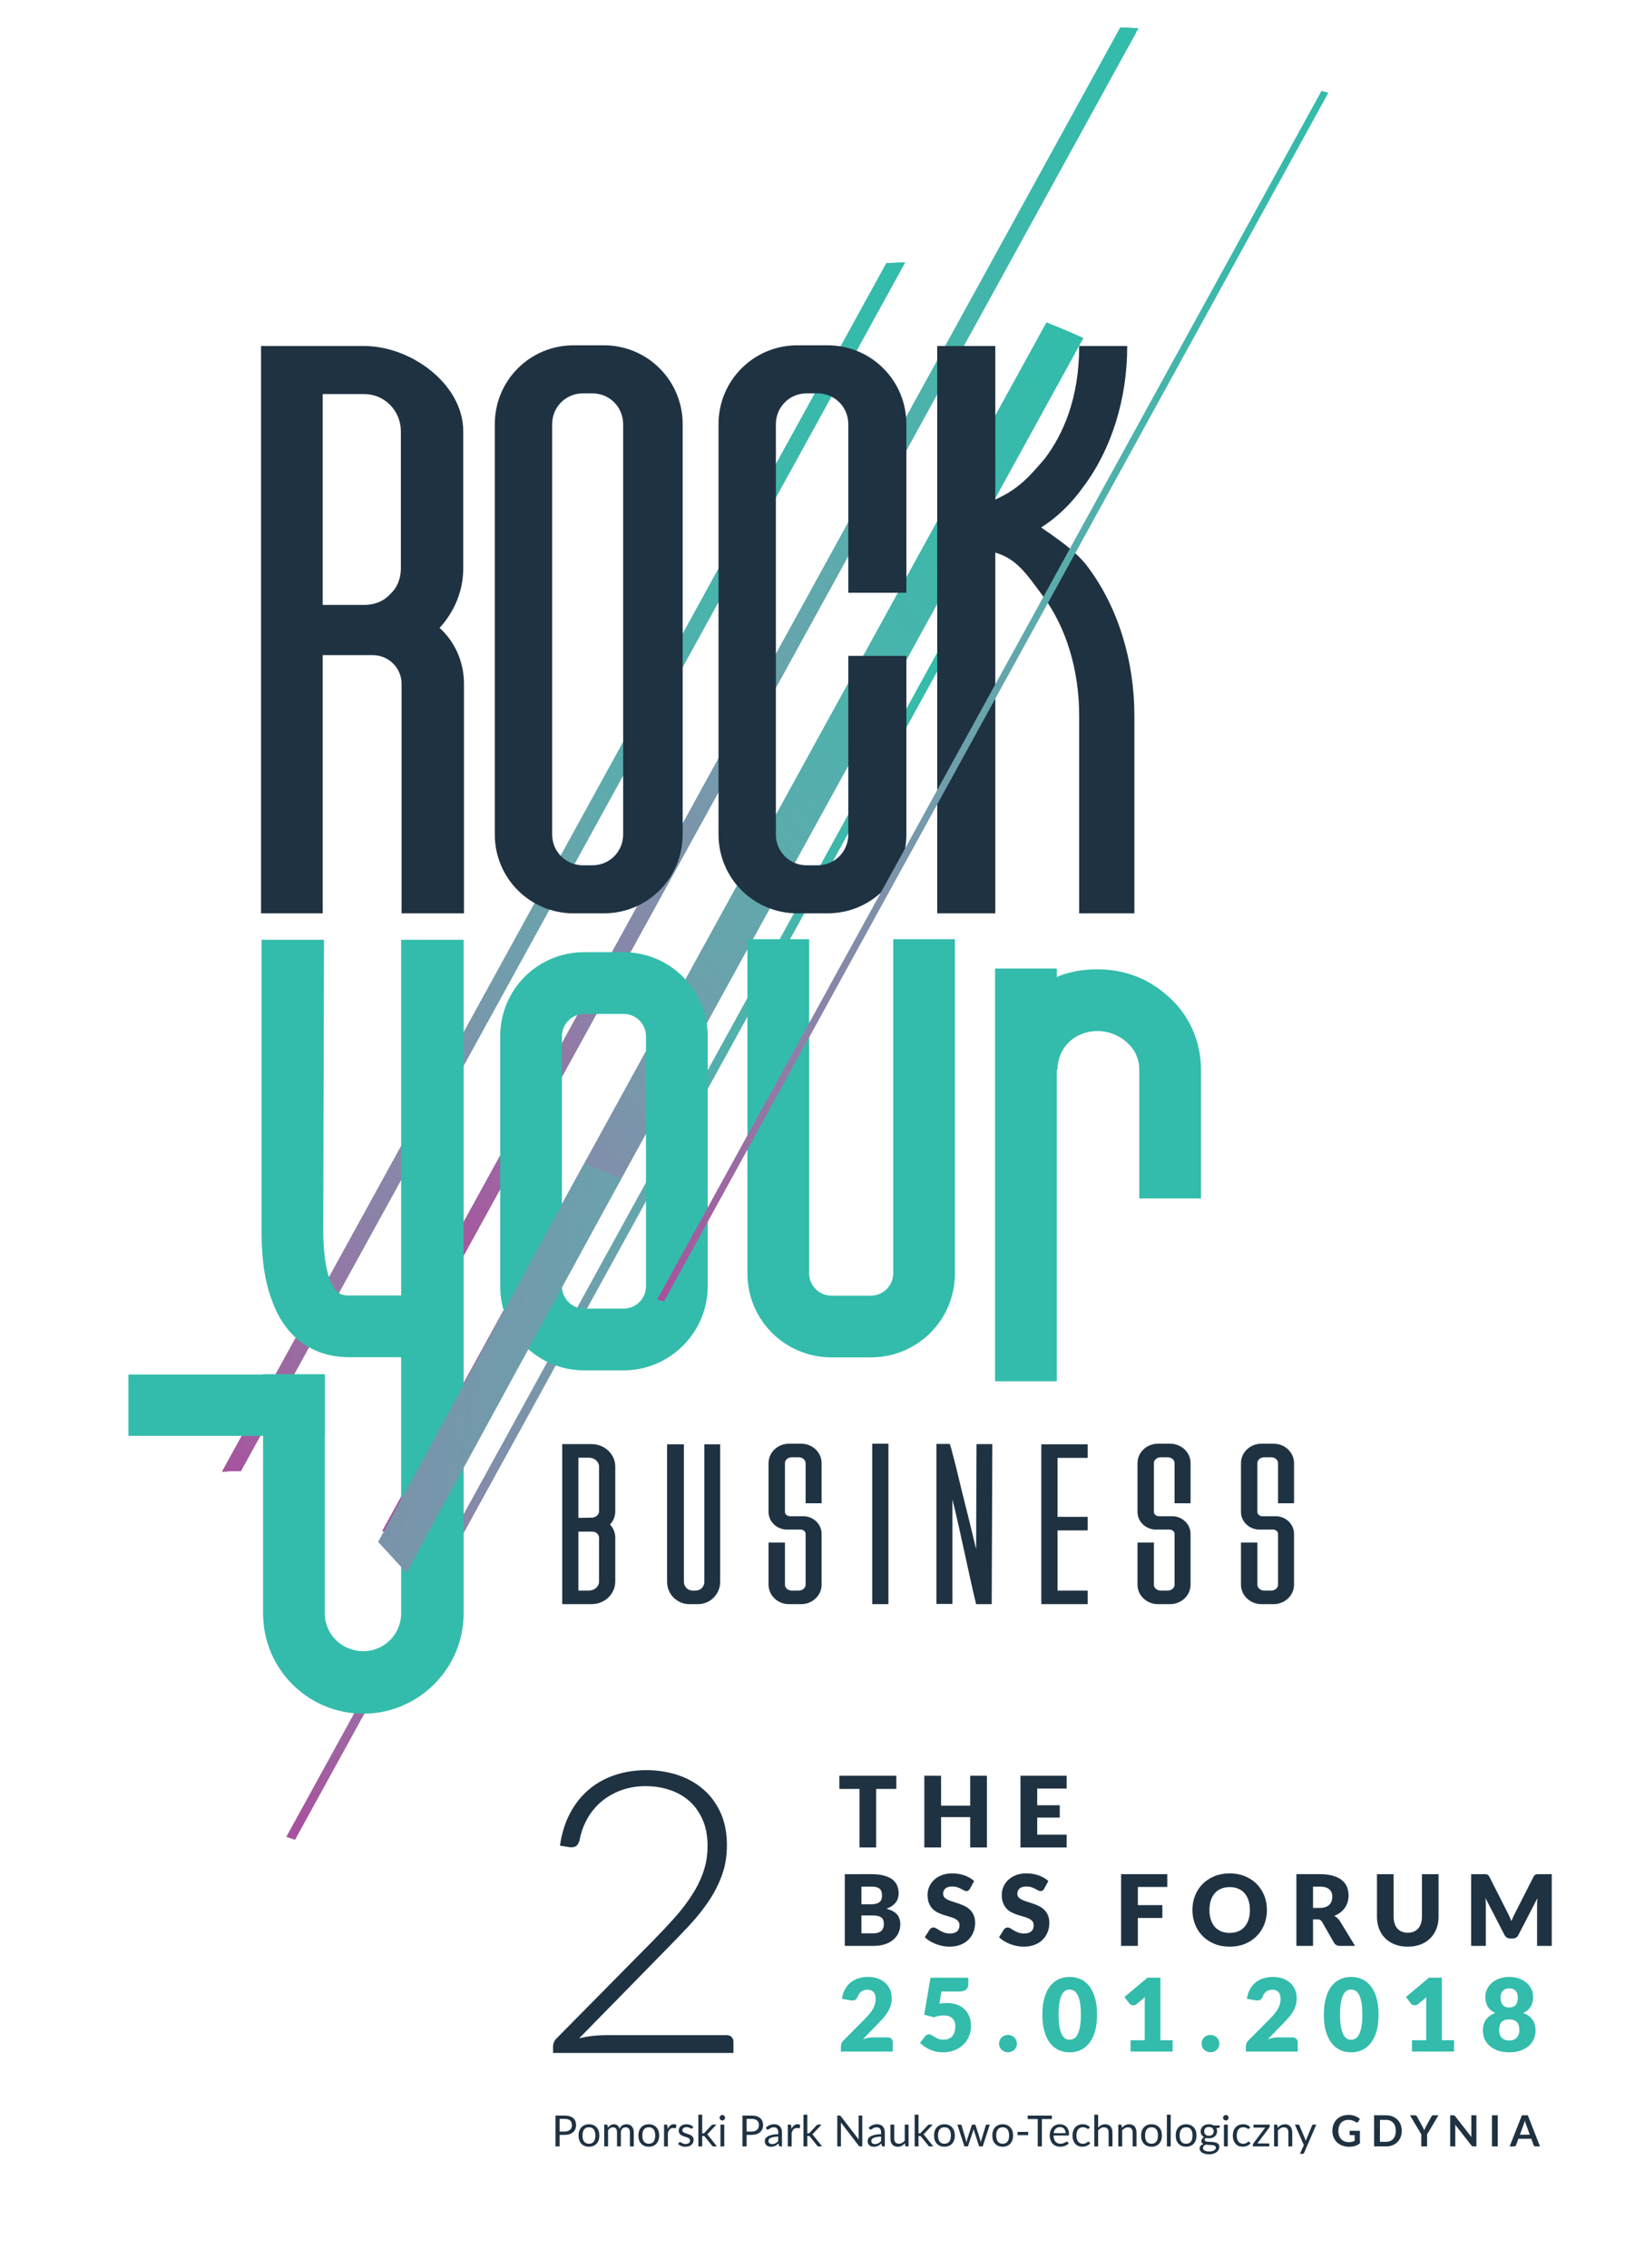 <?xml version="1.0" encoding="utf-8"?>
<!-- Generator: Adobe Illustrator 15.0.0, SVG Export Plug-In . SVG Version: 6.00 Build 0)  -->
<!DOCTYPE svg PUBLIC "-//W3C//DTD SVG 1.1//EN" "http://www.w3.org/Graphics/SVG/1.1/DTD/svg11.dtd">
<svg version="1.1" id="Warstwa_1" xmlns="http://www.w3.org/2000/svg" xmlns:xlink="http://www.w3.org/1999/xlink" x="0px" y="0px"
	 width="478.717px" height="663.808px" viewBox="0 0 478.717 663.808" enable-background="new 0 0 478.717 663.808"
	 xml:space="preserve">
<path fill="#1F3242" d="M164.293,498.553h145.739H164.293z"/>
<g>
	<path fill="#1F3242" d="M262.438,523.647h-5.907v17.132h-4.87v-17.132h-5.907v-3.861h16.685V523.647z"/>
	<path fill="#1F3242" d="M288.965,519.786v20.993h-4.899v-8.876h-8.529v8.876h-4.899v-20.993h4.899v8.774h8.529v-8.774H288.965z"/>
	<path fill="#1F3242" d="M303.689,523.532v4.899h6.599v3.602h-6.599v5h8.616v3.746H298.79v-20.993h13.516v3.746H303.689z"/>
</g>
<g>
	<path fill="#1F3242" d="M255.076,548.603c1.45,0,2.685,0.135,3.703,0.403c1.018,0.27,1.849,0.648,2.492,1.139
		c0.644,0.489,1.112,1.085,1.405,1.786s0.439,1.484,0.439,2.349c0,0.471-0.067,0.925-0.202,1.362
		c-0.135,0.437-0.346,0.845-0.634,1.225c-0.288,0.379-0.658,0.728-1.109,1.044c-0.452,0.317-0.994,0.591-1.628,0.821
		c1.383,0.337,2.406,0.879,3.068,1.629c0.663,0.749,0.994,1.719,0.994,2.91c0,0.894-0.173,1.725-0.519,2.492
		c-0.346,0.769-0.853,1.438-1.52,2.011c-0.668,0.571-1.491,1.018-2.472,1.34c-0.979,0.321-2.099,0.482-3.356,0.482h-8.386v-20.993
		H255.076z M252.224,552.249v5.187h2.535c0.538,0,1.023-0.038,1.455-0.115c0.433-0.076,0.8-0.211,1.103-0.403
		c0.303-0.191,0.533-0.456,0.691-0.792c0.159-0.336,0.238-0.759,0.238-1.269c0-0.499-0.063-0.914-0.188-1.246
		c-0.125-0.331-0.317-0.598-0.576-0.8c-0.26-0.201-0.589-0.346-0.987-0.432c-0.398-0.087-0.871-0.13-1.419-0.13H252.224z
		 M255.652,565.922c0.644,0,1.169-0.082,1.578-0.245c0.408-0.163,0.728-0.375,0.958-0.634c0.23-0.26,0.389-0.553,0.476-0.879
		c0.086-0.327,0.129-0.658,0.129-0.994c0-0.385-0.05-0.73-0.15-1.038c-0.102-0.307-0.274-0.566-0.52-0.777
		c-0.244-0.212-0.568-0.375-0.973-0.49c-0.403-0.115-0.912-0.173-1.526-0.173h-3.4v5.23H255.652z"/>
	<path fill="#1F3242" d="M284.008,552.868c-0.145,0.23-0.296,0.403-0.454,0.519c-0.159,0.115-0.363,0.174-0.612,0.174
		c-0.222,0-0.459-0.07-0.714-0.209c-0.254-0.14-0.542-0.296-0.864-0.469s-0.689-0.329-1.103-0.468
		c-0.413-0.14-0.884-0.209-1.411-0.209c-0.913,0-1.593,0.194-2.039,0.583c-0.447,0.39-0.67,0.915-0.67,1.578
		c0,0.423,0.134,0.773,0.403,1.052c0.269,0.278,0.622,0.519,1.059,0.721c0.438,0.201,0.937,0.387,1.499,0.555
		c0.562,0.168,1.136,0.355,1.722,0.562c0.586,0.207,1.16,0.449,1.722,0.728s1.062,0.634,1.498,1.066
		c0.438,0.433,0.79,0.958,1.06,1.577c0.269,0.62,0.403,1.367,0.403,2.241c0,0.97-0.168,1.878-0.504,2.723
		c-0.337,0.846-0.824,1.583-1.463,2.212s-1.427,1.124-2.363,1.484s-2,0.54-3.191,0.54c-0.653,0-1.318-0.067-1.995-0.201
		c-0.678-0.135-1.333-0.324-1.967-0.569s-1.229-0.535-1.787-0.872c-0.557-0.336-1.042-0.711-1.455-1.124l1.441-2.276
		c0.115-0.163,0.266-0.3,0.453-0.41s0.392-0.166,0.612-0.166c0.288,0,0.579,0.092,0.872,0.273c0.293,0.183,0.624,0.385,0.994,0.605
		s0.795,0.423,1.275,0.605s1.047,0.273,1.7,0.273c0.884,0,1.57-0.194,2.061-0.584c0.489-0.389,0.734-1.006,0.734-1.852
		c0-0.489-0.135-0.888-0.403-1.195s-0.622-0.563-1.059-0.764c-0.438-0.202-0.935-0.38-1.492-0.533
		c-0.557-0.153-1.128-0.324-1.714-0.512s-1.158-0.418-1.715-0.691c-0.558-0.273-1.055-0.634-1.491-1.081
		c-0.438-0.446-0.79-1.003-1.06-1.671c-0.269-0.668-0.403-1.491-0.403-2.471c0-0.788,0.159-1.557,0.476-2.306
		c0.317-0.749,0.783-1.417,1.397-2.003c0.615-0.586,1.369-1.054,2.263-1.404s1.916-0.526,3.068-0.526
		c0.644,0,1.271,0.051,1.881,0.151c0.609,0.101,1.188,0.25,1.736,0.446c0.547,0.197,1.059,0.433,1.534,0.706
		c0.476,0.274,0.9,0.584,1.275,0.93L284.008,552.868z"/>
	<path fill="#1F3242" d="M305.735,552.868c-0.145,0.23-0.296,0.403-0.454,0.519c-0.159,0.115-0.363,0.174-0.612,0.174
		c-0.222,0-0.459-0.07-0.714-0.209c-0.254-0.14-0.542-0.296-0.864-0.469s-0.689-0.329-1.103-0.468
		c-0.413-0.14-0.884-0.209-1.411-0.209c-0.913,0-1.593,0.194-2.039,0.583c-0.447,0.39-0.67,0.915-0.67,1.578
		c0,0.423,0.134,0.773,0.403,1.052c0.269,0.278,0.622,0.519,1.059,0.721c0.438,0.201,0.937,0.387,1.499,0.555
		c0.562,0.168,1.136,0.355,1.722,0.562c0.586,0.207,1.16,0.449,1.722,0.728s1.062,0.634,1.498,1.066
		c0.438,0.433,0.79,0.958,1.06,1.577c0.269,0.62,0.403,1.367,0.403,2.241c0,0.97-0.168,1.878-0.504,2.723
		c-0.337,0.846-0.824,1.583-1.463,2.212s-1.427,1.124-2.363,1.484s-2,0.54-3.191,0.54c-0.653,0-1.318-0.067-1.995-0.201
		c-0.678-0.135-1.333-0.324-1.967-0.569s-1.229-0.535-1.787-0.872c-0.557-0.336-1.042-0.711-1.455-1.124l1.441-2.276
		c0.115-0.163,0.266-0.3,0.453-0.41s0.392-0.166,0.612-0.166c0.288,0,0.579,0.092,0.872,0.273c0.293,0.183,0.624,0.385,0.994,0.605
		s0.795,0.423,1.275,0.605s1.047,0.273,1.7,0.273c0.884,0,1.57-0.194,2.061-0.584c0.489-0.389,0.734-1.006,0.734-1.852
		c0-0.489-0.135-0.888-0.403-1.195s-0.622-0.563-1.059-0.764c-0.438-0.202-0.935-0.38-1.492-0.533
		c-0.557-0.153-1.128-0.324-1.714-0.512s-1.158-0.418-1.715-0.691c-0.558-0.273-1.055-0.634-1.491-1.081
		c-0.438-0.446-0.79-1.003-1.06-1.671c-0.269-0.668-0.403-1.491-0.403-2.471c0-0.788,0.159-1.557,0.476-2.306
		c0.317-0.749,0.783-1.417,1.397-2.003c0.615-0.586,1.369-1.054,2.263-1.404s1.916-0.526,3.068-0.526
		c0.644,0,1.271,0.051,1.881,0.151c0.609,0.101,1.188,0.25,1.736,0.446c0.547,0.197,1.059,0.433,1.534,0.706
		c0.476,0.274,0.9,0.584,1.275,0.93L305.735,552.868z"/>
	<path fill="#1F3242" d="M333.154,552.349v5.316h7.175v3.761h-7.175v8.17h-4.899v-20.993h13.516v3.746H333.154z"/>
	<path fill="#1F3242" d="M370.947,559.092c0,1.518-0.262,2.93-0.785,4.236s-1.261,2.442-2.212,3.407
		c-0.951,0.966-2.097,1.722-3.437,2.27s-2.826,0.821-4.459,0.821c-1.634,0-3.122-0.273-4.467-0.821s-2.495-1.304-3.451-2.27
		c-0.956-0.965-1.695-2.101-2.219-3.407s-0.785-2.719-0.785-4.236s0.262-2.93,0.785-4.236c0.523-1.306,1.263-2.439,2.219-3.4
		c0.956-0.96,2.106-1.714,3.451-2.262s2.833-0.821,4.467-0.821c1.633,0,3.119,0.276,4.459,0.828c1.34,0.553,2.485,1.31,3.437,2.27
		c0.951,0.961,1.688,2.095,2.212,3.4C370.686,556.177,370.947,557.584,370.947,559.092z M365.962,559.092
		c0-1.037-0.135-1.972-0.403-2.803c-0.27-0.83-0.655-1.534-1.16-2.11c-0.504-0.576-1.121-1.019-1.852-1.325
		c-0.729-0.308-1.561-0.462-2.492-0.462c-0.941,0-1.779,0.154-2.515,0.462c-0.734,0.307-1.354,0.749-1.858,1.325
		c-0.505,0.576-0.892,1.28-1.16,2.11c-0.269,0.831-0.403,1.766-0.403,2.803c0,1.047,0.135,1.986,0.403,2.817s0.655,1.534,1.16,2.11
		c0.504,0.576,1.124,1.016,1.858,1.318c0.735,0.303,1.573,0.454,2.515,0.454c0.932,0,1.763-0.151,2.492-0.454
		c0.73-0.303,1.348-0.742,1.852-1.318c0.505-0.576,0.891-1.279,1.16-2.11C365.827,561.079,365.962,560.139,365.962,559.092z"/>
	<path fill="#1F3242" d="M396.752,569.596h-4.408c-0.817,0-1.403-0.308-1.758-0.922l-3.487-6.095
		c-0.163-0.26-0.346-0.449-0.548-0.569c-0.201-0.12-0.489-0.181-0.864-0.181h-1.239v7.767h-4.87v-20.993h6.83
		c1.518,0,2.812,0.156,3.883,0.469c1.071,0.312,1.945,0.746,2.622,1.304c0.678,0.557,1.17,1.215,1.478,1.974
		c0.307,0.759,0.461,1.585,0.461,2.479c0,0.682-0.092,1.325-0.273,1.931c-0.183,0.605-0.452,1.165-0.808,1.679
		s-0.795,0.973-1.318,1.376s-1.126,0.734-1.808,0.994c0.316,0.163,0.614,0.367,0.893,0.612c0.279,0.245,0.528,0.535,0.75,0.872
		L396.752,569.596z M386.407,558.473c0.663,0,1.227-0.084,1.692-0.252s0.848-0.401,1.146-0.699s0.515-0.646,0.648-1.045
		c0.135-0.398,0.202-0.828,0.202-1.289c0-0.923-0.301-1.643-0.9-2.161c-0.601-0.52-1.53-0.778-2.788-0.778h-1.96v6.225H386.407z"/>
	<path fill="#1F3242" d="M412.184,565.75c0.653,0,1.236-0.108,1.751-0.324c0.514-0.217,0.948-0.526,1.304-0.93
		s0.627-0.896,0.813-1.477c0.188-0.581,0.281-1.241,0.281-1.981v-12.435h4.87v12.435c0,1.287-0.209,2.469-0.627,3.545
		c-0.418,1.075-1.016,2.002-1.794,2.78c-0.777,0.778-1.724,1.383-2.838,1.815s-2.368,0.648-3.761,0.648
		c-1.402,0-2.661-0.216-3.775-0.648s-2.061-1.037-2.838-1.815c-0.778-0.778-1.374-1.705-1.787-2.78
		c-0.413-1.076-0.619-2.258-0.619-3.545v-12.435h4.87v12.42c0,0.74,0.094,1.4,0.28,1.981c0.188,0.581,0.459,1.076,0.814,1.484
		s0.79,0.72,1.304,0.937C410.946,565.641,411.53,565.75,412.184,565.75z"/>
	<path fill="#1F3242" d="M454.343,548.603v20.993h-4.294v-12.074c0-0.278,0.007-0.581,0.021-0.908
		c0.015-0.326,0.041-0.657,0.079-0.994l-5.576,10.792c-0.173,0.337-0.405,0.591-0.698,0.764s-0.627,0.26-1.002,0.26h-0.662
		c-0.375,0-0.709-0.087-1.002-0.26s-0.525-0.427-0.698-0.764l-5.576-10.82c0.028,0.346,0.053,0.685,0.072,1.016
		c0.019,0.331,0.028,0.637,0.028,0.915v12.074h-4.294v-20.993h3.718c0.211,0,0.396,0.005,0.555,0.015s0.3,0.038,0.425,0.086
		c0.125,0.049,0.238,0.123,0.339,0.224s0.199,0.243,0.295,0.425L441.476,560c0.192,0.365,0.377,0.744,0.555,1.138
		c0.178,0.395,0.349,0.798,0.512,1.211c0.163-0.423,0.334-0.836,0.512-1.239s0.367-0.788,0.569-1.153l5.389-10.604
		c0.096-0.182,0.194-0.324,0.295-0.425s0.214-0.175,0.339-0.224c0.125-0.048,0.267-0.076,0.425-0.086s0.344-0.015,0.555-0.015
		H454.343z"/>
</g>
<g>
	<path fill="#1F3242" d="M212.781,595.733c0.616,0,1.099,0.184,1.446,0.55c0.347,0.367,0.521,0.839,0.521,1.417v3.24h-52.819v-1.967
		c0-0.424,0.105-0.858,0.318-1.302c0.211-0.443,0.492-0.819,0.839-1.128l27.943-28.29c2.314-2.353,4.455-4.629,6.422-6.827
		s3.674-4.416,5.12-6.653c1.446-2.236,2.574-4.531,3.384-6.884s1.215-4.86,1.215-7.521c0-3.008-0.501-5.62-1.504-7.839
		c-1.003-2.218-2.334-4.04-3.992-5.467c-1.659-1.427-3.587-2.488-5.785-3.183c-2.198-0.693-4.475-1.041-6.827-1.041
		c-2.584,0-4.966,0.396-7.145,1.187c-2.179,0.791-4.107,1.89-5.785,3.297c-1.678,1.408-3.066,3.086-4.166,5.033
		c-1.099,1.948-1.861,4.079-2.285,6.393c-0.27,0.85-0.627,1.409-1.07,1.678c-0.444,0.271-1.051,0.367-1.822,0.29l-2.835-0.463
		c0.501-3.51,1.465-6.634,2.893-9.372c1.426-2.738,3.24-5.053,5.438-6.942s4.744-3.327,7.637-4.311s6.017-1.475,9.372-1.475
		c3.124,0,6.104,0.453,8.938,1.359c2.835,0.906,5.342,2.276,7.521,4.107c2.179,1.832,3.905,4.127,5.178,6.885
		c1.273,2.758,1.909,5.987,1.909,9.69c0,3.086-0.473,5.949-1.417,8.591c-0.946,2.643-2.228,5.178-3.848,7.607
		c-1.62,2.43-3.5,4.793-5.641,7.087c-2.14,2.295-4.388,4.639-6.74,7.029l-25.629,26.149c1.234-0.309,2.517-0.539,3.847-0.694
		c1.331-0.153,2.67-0.231,4.021-0.231H212.781z"/>
</g>
<g>
	<path fill="#33BCAB" d="M259.793,596.372c0.494,0,0.885,0.137,1.172,0.408c0.286,0.271,0.43,0.63,0.43,1.075v2.669H246.21v-1.482
		c0-0.287,0.06-0.594,0.179-0.92c0.118-0.326,0.326-0.623,0.622-0.89l6.229-6.272c0.533-0.534,0.998-1.043,1.394-1.527
		s0.722-0.961,0.979-1.431s0.45-0.939,0.579-1.409c0.128-0.47,0.192-0.966,0.192-1.49c0-0.86-0.205-1.52-0.615-1.979
		s-1.036-0.689-1.876-0.689c-0.683,0-1.258,0.181-1.728,0.541c-0.47,0.361-0.793,0.809-0.972,1.342
		c-0.207,0.544-0.479,0.905-0.815,1.083s-0.815,0.218-1.438,0.118l-2.432-0.43c0.158-1.077,0.462-2.017,0.912-2.817
		c0.449-0.801,1.008-1.468,1.676-2.002c0.667-0.534,1.431-0.932,2.291-1.194c0.859-0.262,1.784-0.393,2.772-0.393
		c1.068,0,2.029,0.156,2.885,0.467c0.854,0.312,1.584,0.744,2.187,1.298c0.604,0.554,1.065,1.214,1.387,1.979
		c0.321,0.767,0.482,1.609,0.482,2.528c0,0.791-0.111,1.522-0.334,2.195c-0.223,0.672-0.526,1.312-0.912,1.92
		c-0.386,0.607-0.833,1.196-1.342,1.765c-0.51,0.568-1.051,1.145-1.624,1.728l-4.226,4.33c0.543-0.168,1.082-0.297,1.616-0.386
		c0.533-0.089,1.027-0.134,1.482-0.134H259.793z"/>
	<path fill="#33BCAB" d="M275.037,586.526c0.405-0.079,0.796-0.134,1.172-0.163c0.375-0.03,0.741-0.045,1.097-0.045
		c1.137,0,2.141,0.173,3.011,0.52c0.869,0.346,1.602,0.817,2.194,1.416c0.593,0.598,1.04,1.3,1.342,2.105s0.452,1.668,0.452,2.588
		c0,1.156-0.205,2.212-0.615,3.166s-0.981,1.776-1.713,2.469s-1.604,1.229-2.617,1.608c-1.014,0.381-2.123,0.571-3.329,0.571
		c-0.702,0-1.371-0.074-2.009-0.223s-1.236-0.349-1.795-0.601s-1.074-0.543-1.549-0.875c-0.475-0.331-0.905-0.685-1.29-1.06
		l1.423-1.898c0.148-0.197,0.321-0.349,0.52-0.452c0.197-0.104,0.41-0.156,0.638-0.156c0.296,0,0.575,0.082,0.838,0.245
		c0.262,0.163,0.549,0.341,0.859,0.534c0.312,0.192,0.675,0.368,1.09,0.526c0.416,0.158,0.93,0.237,1.543,0.237
		c0.612,0,1.137-0.102,1.571-0.305c0.436-0.202,0.788-0.479,1.061-0.83c0.271-0.351,0.47-0.761,0.593-1.23
		c0.124-0.47,0.186-0.972,0.186-1.506c0-1.047-0.297-1.846-0.89-2.395s-1.434-0.823-2.521-0.823c-0.97,0-1.918,0.184-2.848,0.549
		l-2.847-0.771l1.839-10.811h11.062v1.898c0,0.316-0.049,0.603-0.147,0.859c-0.1,0.258-0.255,0.482-0.468,0.675
		c-0.213,0.193-0.492,0.342-0.838,0.445s-0.761,0.155-1.245,0.155h-5.16L275.037,586.526z"/>
	<path fill="#33BCAB" d="M292.52,598.196c0-0.355,0.066-0.687,0.2-0.993c0.133-0.307,0.315-0.573,0.548-0.801
		s0.507-0.408,0.823-0.542c0.316-0.133,0.662-0.2,1.038-0.2c0.366,0,0.707,0.067,1.023,0.2c0.316,0.134,0.593,0.314,0.83,0.542
		s0.423,0.494,0.557,0.801c0.133,0.307,0.2,0.638,0.2,0.993s-0.067,0.689-0.2,1.001c-0.134,0.312-0.319,0.581-0.557,0.809
		s-0.514,0.405-0.83,0.533c-0.316,0.129-0.657,0.193-1.023,0.193c-0.376,0-0.722-0.064-1.038-0.193
		c-0.316-0.128-0.591-0.306-0.823-0.533s-0.415-0.497-0.548-0.809C292.586,598.885,292.52,598.551,292.52,598.196z"/>
	<path fill="#33BCAB" d="M321.213,589.713c0,1.889-0.203,3.524-0.608,4.909c-0.405,1.384-0.966,2.53-1.683,3.439
		c-0.717,0.91-1.567,1.587-2.551,2.032c-0.983,0.444-2.049,0.667-3.195,0.667c-1.147,0-2.207-0.223-3.181-0.667
		c-0.975-0.445-1.817-1.122-2.528-2.032c-0.712-0.909-1.269-2.056-1.669-3.439c-0.4-1.385-0.601-3.021-0.601-4.909
		c0-1.888,0.2-3.523,0.601-4.908c0.4-1.384,0.957-2.53,1.669-3.439c0.711-0.91,1.554-1.585,2.528-2.024
		c0.974-0.439,2.033-0.66,3.181-0.66c1.146,0,2.212,0.221,3.195,0.66s1.834,1.114,2.551,2.024c0.717,0.909,1.277,2.056,1.683,3.439
		C321.01,586.19,321.213,587.826,321.213,589.713z M316.468,589.713c0-1.492-0.095-2.716-0.282-3.67s-0.438-1.702-0.749-2.246
		s-0.665-0.917-1.06-1.12c-0.396-0.202-0.796-0.304-1.201-0.304c-0.406,0-0.804,0.102-1.194,0.304
		c-0.391,0.203-0.736,0.576-1.038,1.12s-0.543,1.292-0.727,2.246c-0.183,0.954-0.274,2.178-0.274,3.67
		c0,1.503,0.092,2.729,0.274,3.678c0.184,0.949,0.425,1.698,0.727,2.247s0.647,0.924,1.038,1.127
		c0.391,0.202,0.788,0.304,1.194,0.304c0.405,0,0.806-0.102,1.201-0.304c0.395-0.203,0.748-0.578,1.06-1.127
		s0.562-1.298,0.749-2.247S316.468,591.216,316.468,589.713z"/>
	<path fill="#33BCAB" d="M343.322,597.203v3.321h-12.308v-3.321h4.151v-10.899c0-0.276,0.005-0.556,0.016-0.838
		c0.01-0.281,0.024-0.565,0.044-0.853l-2.461,2.046c-0.218,0.169-0.433,0.27-0.646,0.305c-0.213,0.034-0.413,0.034-0.601,0
		c-0.188-0.035-0.355-0.099-0.504-0.193c-0.148-0.094-0.258-0.189-0.326-0.289l-1.453-1.928l6.731-5.649h3.797v18.299H343.322z"/>
	<path fill="#33BCAB" d="M351.804,598.196c0-0.355,0.066-0.687,0.2-0.993c0.133-0.307,0.315-0.573,0.548-0.801
		s0.507-0.408,0.823-0.542c0.316-0.133,0.662-0.2,1.038-0.2c0.366,0,0.707,0.067,1.023,0.2c0.316,0.134,0.593,0.314,0.83,0.542
		s0.423,0.494,0.557,0.801c0.133,0.307,0.2,0.638,0.2,0.993s-0.067,0.689-0.2,1.001c-0.134,0.312-0.319,0.581-0.557,0.809
		s-0.514,0.405-0.83,0.533c-0.316,0.129-0.657,0.193-1.023,0.193c-0.376,0-0.722-0.064-1.038-0.193
		c-0.316-0.128-0.591-0.306-0.823-0.533s-0.415-0.497-0.548-0.809C351.87,598.885,351.804,598.551,351.804,598.196z"/>
	<path fill="#33BCAB" d="M378.361,596.372c0.494,0,0.885,0.137,1.172,0.408c0.286,0.271,0.43,0.63,0.43,1.075v2.669h-15.185v-1.482
		c0-0.287,0.06-0.594,0.178-0.92c0.119-0.326,0.326-0.623,0.623-0.89l6.229-6.272c0.533-0.534,0.998-1.043,1.394-1.527
		s0.722-0.961,0.979-1.431s0.45-0.939,0.578-1.409c0.129-0.47,0.193-0.966,0.193-1.49c0-0.86-0.206-1.52-0.615-1.979
		c-0.411-0.46-1.036-0.689-1.876-0.689c-0.683,0-1.259,0.181-1.728,0.541c-0.47,0.361-0.794,0.809-0.972,1.342
		c-0.207,0.544-0.479,0.905-0.815,1.083s-0.815,0.218-1.438,0.118l-2.432-0.43c0.158-1.077,0.462-2.017,0.912-2.817
		c0.449-0.801,1.008-1.468,1.675-2.002c0.668-0.534,1.432-0.932,2.291-1.194c0.86-0.262,1.785-0.393,2.773-0.393
		c1.067,0,2.029,0.156,2.884,0.467c0.855,0.312,1.585,0.744,2.188,1.298s1.065,1.214,1.387,1.979
		c0.321,0.767,0.481,1.609,0.481,2.528c0,0.791-0.11,1.522-0.333,2.195c-0.223,0.672-0.526,1.312-0.912,1.92
		c-0.386,0.607-0.833,1.196-1.342,1.765c-0.51,0.568-1.051,1.145-1.624,1.728l-4.227,4.33c0.544-0.168,1.083-0.297,1.616-0.386
		c0.534-0.089,1.028-0.134,1.483-0.134H378.361z"/>
	<path fill="#33BCAB" d="M403.63,589.713c0,1.889-0.203,3.524-0.608,4.909c-0.405,1.384-0.966,2.53-1.683,3.439
		c-0.717,0.91-1.567,1.587-2.551,2.032c-0.983,0.444-2.049,0.667-3.195,0.667c-1.147,0-2.207-0.223-3.181-0.667
		c-0.975-0.445-1.817-1.122-2.528-2.032c-0.712-0.909-1.269-2.056-1.669-3.439c-0.4-1.385-0.601-3.021-0.601-4.909
		c0-1.888,0.2-3.523,0.601-4.908c0.4-1.384,0.957-2.53,1.669-3.439c0.711-0.91,1.554-1.585,2.528-2.024
		c0.974-0.439,2.033-0.66,3.181-0.66c1.146,0,2.212,0.221,3.195,0.66s1.834,1.114,2.551,2.024c0.717,0.909,1.277,2.056,1.683,3.439
		C403.427,586.19,403.63,587.826,403.63,589.713z M398.885,589.713c0-1.492-0.095-2.716-0.282-3.67s-0.438-1.702-0.749-2.246
		s-0.665-0.917-1.06-1.12c-0.396-0.202-0.796-0.304-1.201-0.304c-0.406,0-0.804,0.102-1.194,0.304
		c-0.391,0.203-0.736,0.576-1.038,1.12s-0.543,1.292-0.727,2.246c-0.183,0.954-0.274,2.178-0.274,3.67
		c0,1.503,0.092,2.729,0.274,3.678c0.184,0.949,0.425,1.698,0.727,2.247s0.647,0.924,1.038,1.127
		c0.391,0.202,0.788,0.304,1.194,0.304c0.405,0,0.806-0.102,1.201-0.304c0.395-0.203,0.748-0.578,1.06-1.127
		s0.562-1.298,0.749-2.247S398.885,591.216,398.885,589.713z"/>
	<path fill="#33BCAB" d="M425.738,597.203v3.321h-12.308v-3.321h4.151v-10.899c0-0.276,0.005-0.556,0.016-0.838
		c0.01-0.281,0.024-0.565,0.044-0.853l-2.461,2.046c-0.218,0.169-0.433,0.27-0.646,0.305c-0.213,0.034-0.413,0.034-0.601,0
		c-0.188-0.035-0.355-0.099-0.504-0.193c-0.148-0.094-0.258-0.189-0.326-0.289l-1.453-1.928l6.731-5.649h3.797v18.299H425.738z"/>
	<path fill="#33BCAB" d="M445.965,589.254c0.643,0.228,1.193,0.509,1.653,0.845s0.835,0.722,1.127,1.157
		c0.291,0.435,0.507,0.911,0.645,1.431c0.139,0.519,0.208,1.07,0.208,1.653c0,0.969-0.186,1.849-0.556,2.64
		c-0.371,0.791-0.896,1.466-1.572,2.024s-1.49,0.991-2.439,1.297c-0.949,0.307-1.997,0.46-3.144,0.46s-2.194-0.153-3.144-0.46
		c-0.949-0.306-1.763-0.738-2.439-1.297s-1.201-1.233-1.572-2.024c-0.37-0.791-0.556-1.671-0.556-2.64
		c0-0.583,0.069-1.135,0.208-1.653c0.138-0.52,0.353-0.996,0.645-1.431c0.292-0.436,0.667-0.821,1.127-1.157
		s1.011-0.617,1.653-0.845c-0.979-0.445-1.71-1.061-2.194-1.847s-0.727-1.732-0.727-2.84c0-0.84,0.173-1.618,0.519-2.335
		c0.347-0.717,0.831-1.337,1.453-1.861c0.623-0.523,1.362-0.937,2.218-1.238c0.854-0.301,1.791-0.452,2.81-0.452
		s1.955,0.151,2.811,0.452c0.854,0.302,1.594,0.715,2.217,1.238c0.622,0.524,1.106,1.145,1.453,1.861
		c0.346,0.717,0.519,1.495,0.519,2.335c0,1.107-0.242,2.054-0.727,2.84S446.943,588.809,445.965,589.254z M441.887,597.292
		c0.514,0,0.959-0.079,1.335-0.237c0.375-0.158,0.685-0.373,0.927-0.646c0.242-0.271,0.42-0.593,0.533-0.964
		c0.114-0.37,0.171-0.769,0.171-1.193c0-0.465-0.05-0.89-0.148-1.275s-0.262-0.714-0.489-0.986
		c-0.228-0.271-0.531-0.484-0.912-0.638c-0.381-0.152-0.853-0.229-1.416-0.229s-1.035,0.077-1.416,0.229
		c-0.381,0.153-0.685,0.366-0.912,0.638c-0.228,0.272-0.391,0.601-0.489,0.986s-0.148,0.811-0.148,1.275
		c0,0.425,0.057,0.823,0.171,1.193c0.113,0.371,0.291,0.692,0.533,0.964c0.242,0.272,0.549,0.487,0.92,0.646
		C440.915,597.212,441.362,597.292,441.887,597.292z M441.887,582.033c-0.465,0-0.855,0.074-1.172,0.223
		c-0.316,0.147-0.575,0.343-0.778,0.585c-0.202,0.243-0.349,0.521-0.438,0.838s-0.133,0.643-0.133,0.979
		c0,0.376,0.034,0.742,0.104,1.098c0.069,0.356,0.197,0.673,0.386,0.949c0.188,0.276,0.444,0.499,0.771,0.667
		c0.326,0.169,0.747,0.252,1.261,0.252s0.935-0.083,1.261-0.252c0.326-0.168,0.583-0.391,0.771-0.667
		c0.188-0.276,0.316-0.593,0.386-0.949c0.069-0.355,0.104-0.722,0.104-1.098c0-0.336-0.044-0.662-0.133-0.979
		s-0.235-0.595-0.438-0.838c-0.203-0.242-0.465-0.438-0.786-0.585C442.729,582.107,442.342,582.033,441.887,582.033z"/>
</g>
<g>
	<path fill="#1F3242" d="M165.307,619.265c0.572,0,1.069,0.066,1.491,0.198c0.422,0.133,0.772,0.321,1.049,0.564
		c0.277,0.244,0.484,0.538,0.621,0.883c0.136,0.345,0.205,0.729,0.205,1.153c0,0.42-0.073,0.805-0.22,1.153
		c-0.147,0.35-0.363,0.649-0.646,0.901c-0.284,0.253-0.634,0.449-1.053,0.59c-0.418,0.141-0.9,0.211-1.447,0.211h-1.45v3.379h-1.216
		v-9.033H165.307z M165.307,623.949c0.349,0,0.657-0.046,0.924-0.139c0.267-0.093,0.492-0.222,0.674-0.388
		c0.183-0.166,0.32-0.364,0.413-0.596c0.092-0.231,0.139-0.485,0.139-0.763c0-0.576-0.178-1.025-0.533-1.349
		c-0.355-0.324-0.894-0.485-1.617-0.485h-1.45v3.719H165.307z"/>
	<path fill="#1F3242" d="M172.449,621.812c0.466,0,0.887,0.077,1.261,0.233c0.374,0.155,0.693,0.376,0.958,0.661
		c0.265,0.286,0.468,0.632,0.608,1.037c0.141,0.406,0.211,0.858,0.211,1.358c0,0.505-0.07,0.958-0.211,1.362
		c-0.141,0.403-0.344,0.748-0.608,1.033c-0.265,0.286-0.584,0.506-0.958,0.659s-0.794,0.229-1.261,0.229
		c-0.471,0-0.894-0.076-1.27-0.229c-0.376-0.153-0.697-0.373-0.961-0.659c-0.265-0.285-0.468-0.63-0.608-1.033
		c-0.141-0.404-0.211-0.857-0.211-1.362c0-0.5,0.07-0.952,0.211-1.358c0.141-0.405,0.344-0.751,0.608-1.037
		c0.265-0.285,0.585-0.506,0.961-0.661C171.555,621.889,171.979,621.812,172.449,621.812z M172.449,627.51
		c0.63,0,1.101-0.211,1.412-0.634c0.311-0.422,0.466-1.012,0.466-1.768c0-0.761-0.155-1.354-0.466-1.778
		c-0.311-0.424-0.782-0.636-1.412-0.636c-0.319,0-0.598,0.054-0.835,0.163s-0.435,0.268-0.592,0.473
		c-0.158,0.206-0.275,0.46-0.353,0.76c-0.078,0.301-0.117,0.64-0.117,1.019c0,0.756,0.156,1.346,0.47,1.768
		C171.334,627.299,171.811,627.51,172.449,627.51z"/>
	<path fill="#1F3242" d="M176.906,628.298v-6.386h0.675c0.16,0,0.258,0.078,0.296,0.233l0.082,0.655
		c0.235-0.29,0.5-0.527,0.794-0.712c0.294-0.185,0.634-0.277,1.021-0.277c0.429,0,0.776,0.119,1.043,0.359
		c0.267,0.239,0.459,0.563,0.577,0.971c0.092-0.231,0.211-0.431,0.356-0.599s0.308-0.307,0.488-0.416s0.373-0.189,0.577-0.24
		c0.204-0.05,0.411-0.075,0.621-0.075c0.336,0,0.636,0.054,0.898,0.16c0.262,0.107,0.485,0.265,0.668,0.47
		c0.183,0.206,0.323,0.46,0.419,0.76c0.097,0.301,0.145,0.645,0.145,1.031v4.065h-1.128v-4.065c0-0.501-0.109-0.88-0.328-1.139
		c-0.218-0.258-0.534-0.388-0.945-0.388c-0.185,0-0.36,0.033-0.526,0.098c-0.166,0.065-0.312,0.161-0.438,0.287
		c-0.126,0.126-0.226,0.285-0.3,0.477c-0.073,0.19-0.11,0.412-0.11,0.665v4.065h-1.128v-4.065c0-0.513-0.103-0.896-0.309-1.147
		s-0.506-0.379-0.901-0.379c-0.277,0-0.534,0.075-0.769,0.225c-0.235,0.148-0.452,0.352-0.649,0.607v4.76H176.906z"/>
	<path fill="#1F3242" d="M189.967,621.812c0.466,0,0.887,0.077,1.261,0.233c0.374,0.155,0.693,0.376,0.958,0.661
		c0.265,0.286,0.468,0.632,0.608,1.037c0.141,0.406,0.211,0.858,0.211,1.358c0,0.505-0.07,0.958-0.211,1.362
		c-0.141,0.403-0.344,0.748-0.608,1.033c-0.265,0.286-0.584,0.506-0.958,0.659s-0.794,0.229-1.261,0.229
		c-0.471,0-0.894-0.076-1.27-0.229c-0.376-0.153-0.697-0.373-0.961-0.659c-0.265-0.285-0.468-0.63-0.608-1.033
		c-0.141-0.404-0.211-0.857-0.211-1.362c0-0.5,0.07-0.952,0.211-1.358c0.141-0.405,0.344-0.751,0.608-1.037
		c0.265-0.285,0.585-0.506,0.961-0.661C189.073,621.889,189.497,621.812,189.967,621.812z M189.967,627.51
		c0.63,0,1.101-0.211,1.412-0.634c0.311-0.422,0.466-1.012,0.466-1.768c0-0.761-0.155-1.354-0.466-1.778
		c-0.311-0.424-0.782-0.636-1.412-0.636c-0.319,0-0.598,0.054-0.835,0.163s-0.435,0.268-0.592,0.473
		c-0.158,0.206-0.275,0.46-0.353,0.76c-0.078,0.301-0.117,0.64-0.117,1.019c0,0.756,0.156,1.346,0.47,1.768
		C188.853,627.299,189.329,627.51,189.967,627.51z"/>
	<path fill="#1F3242" d="M195.489,623.192c0.202-0.437,0.45-0.778,0.744-1.023c0.294-0.246,0.654-0.369,1.078-0.369
		c0.134,0,0.264,0.015,0.388,0.044s0.234,0.076,0.331,0.139l-0.082,0.839c-0.025,0.104-0.088,0.157-0.189,0.157
		c-0.059,0-0.145-0.013-0.259-0.038c-0.113-0.025-0.242-0.037-0.384-0.037c-0.202,0-0.381,0.029-0.539,0.088
		s-0.298,0.146-0.422,0.262c-0.124,0.115-0.235,0.258-0.334,0.429c-0.099,0.17-0.188,0.364-0.268,0.583v4.034h-1.128v-6.386h0.643
		c0.122,0,0.206,0.023,0.252,0.069c0.046,0.047,0.078,0.126,0.094,0.239L195.489,623.192z"/>
	<path fill="#1F3242" d="M202.732,622.965c-0.05,0.093-0.128,0.139-0.233,0.139c-0.063,0-0.135-0.023-0.214-0.069
		c-0.08-0.046-0.178-0.098-0.293-0.154s-0.253-0.109-0.413-0.157c-0.16-0.049-0.349-0.073-0.567-0.073
		c-0.189,0-0.359,0.024-0.511,0.073c-0.151,0.048-0.28,0.114-0.388,0.198c-0.107,0.084-0.189,0.182-0.246,0.293
		c-0.057,0.111-0.085,0.232-0.085,0.362c0,0.164,0.047,0.301,0.142,0.41c0.094,0.109,0.219,0.204,0.375,0.283
		c0.155,0.08,0.332,0.15,0.529,0.212c0.198,0.061,0.4,0.126,0.608,0.195s0.411,0.146,0.608,0.229
		c0.197,0.084,0.374,0.189,0.529,0.315c0.156,0.126,0.281,0.28,0.375,0.463c0.094,0.184,0.142,0.403,0.142,0.659
		c0,0.294-0.053,0.566-0.158,0.816s-0.26,0.467-0.466,0.649s-0.458,0.326-0.756,0.432c-0.298,0.104-0.643,0.157-1.034,0.157
		c-0.446,0-0.849-0.072-1.21-0.217c-0.361-0.146-0.668-0.331-0.92-0.559l0.265-0.429c0.034-0.054,0.074-0.097,0.12-0.126
		c0.046-0.029,0.105-0.044,0.177-0.044c0.076,0,0.155,0.029,0.24,0.088c0.084,0.06,0.186,0.124,0.306,0.196
		c0.12,0.071,0.266,0.136,0.438,0.195c0.172,0.059,0.387,0.088,0.643,0.088c0.218,0,0.41-0.028,0.574-0.085
		c0.164-0.057,0.3-0.134,0.41-0.23c0.109-0.097,0.19-0.208,0.243-0.334c0.052-0.126,0.079-0.261,0.079-0.403
		c0-0.177-0.047-0.322-0.142-0.438c-0.095-0.115-0.22-0.214-0.375-0.296c-0.155-0.082-0.333-0.153-0.532-0.214
		c-0.2-0.062-0.404-0.125-0.612-0.192s-0.412-0.145-0.611-0.23s-0.377-0.194-0.533-0.324c-0.155-0.131-0.28-0.291-0.375-0.482
		s-0.142-0.424-0.142-0.696c0-0.244,0.05-0.479,0.151-0.703c0.101-0.225,0.248-0.423,0.441-0.593s0.431-0.306,0.712-0.406
		c0.281-0.102,0.603-0.151,0.964-0.151c0.42,0,0.797,0.066,1.131,0.198c0.334,0.133,0.623,0.314,0.867,0.546L202.732,622.965z"/>
	<path fill="#1F3242" d="M205.6,619.013v5.465h0.29c0.084,0,0.154-0.012,0.211-0.034c0.057-0.023,0.116-0.07,0.179-0.142
		l2.018-2.163c0.059-0.071,0.121-0.127,0.186-0.167c0.065-0.039,0.152-0.06,0.261-0.06h1.015l-2.352,2.503
		c-0.113,0.143-0.235,0.254-0.365,0.334c0.075,0.05,0.144,0.108,0.205,0.173c0.061,0.065,0.119,0.14,0.173,0.225l2.497,3.151h-1.002
		c-0.097,0-0.18-0.016-0.249-0.047c-0.069-0.032-0.129-0.09-0.18-0.174l-2.099-2.616c-0.063-0.088-0.125-0.146-0.186-0.173
		s-0.154-0.041-0.28-0.041H205.6v3.051h-1.128v-9.285H205.6z"/>
	<path fill="#1F3242" d="M212.301,619.908c0,0.109-0.022,0.212-0.066,0.306c-0.044,0.095-0.103,0.179-0.176,0.253
		c-0.074,0.073-0.16,0.131-0.258,0.173c-0.099,0.042-0.203,0.063-0.312,0.063c-0.109,0-0.211-0.021-0.306-0.063
		c-0.094-0.042-0.177-0.1-0.249-0.173c-0.071-0.074-0.128-0.158-0.17-0.253c-0.042-0.094-0.063-0.196-0.063-0.306
		c0-0.108,0.021-0.213,0.063-0.312s0.099-0.185,0.17-0.259c0.072-0.073,0.155-0.131,0.249-0.173
		c0.095-0.042,0.197-0.063,0.306-0.063c0.109,0,0.213,0.021,0.312,0.063c0.099,0.042,0.185,0.1,0.258,0.173
		c0.073,0.074,0.132,0.16,0.176,0.259C212.279,619.695,212.301,619.799,212.301,619.908z M212.061,621.913v6.386h-1.122v-6.386
		H212.061z"/>
	<path fill="#1F3242" d="M220.06,619.265c0.572,0,1.069,0.066,1.491,0.198c0.422,0.133,0.772,0.321,1.049,0.564
		c0.277,0.244,0.484,0.538,0.621,0.883c0.136,0.345,0.205,0.729,0.205,1.153c0,0.42-0.073,0.805-0.22,1.153
		c-0.147,0.35-0.363,0.649-0.646,0.901c-0.284,0.253-0.634,0.449-1.053,0.59c-0.418,0.141-0.9,0.211-1.447,0.211h-1.45v3.379h-1.216
		v-9.033H220.06z M220.06,623.949c0.349,0,0.657-0.046,0.924-0.139c0.267-0.093,0.492-0.222,0.674-0.388
		c0.183-0.166,0.32-0.364,0.413-0.596c0.092-0.231,0.139-0.485,0.139-0.763c0-0.576-0.178-1.025-0.533-1.349
		c-0.355-0.324-0.894-0.485-1.617-0.485h-1.45v3.719H220.06z"/>
	<path fill="#1F3242" d="M224.233,622.814c0.353-0.34,0.733-0.595,1.141-0.763s0.859-0.252,1.355-0.252
		c0.357,0,0.674,0.059,0.952,0.177c0.277,0.117,0.511,0.281,0.7,0.491c0.189,0.21,0.332,0.465,0.429,0.763
		c0.097,0.299,0.145,0.626,0.145,0.983v4.085h-0.498c-0.109,0-0.193-0.018-0.252-0.054c-0.059-0.035-0.105-0.105-0.139-0.211
		l-0.126-0.605c-0.168,0.155-0.332,0.293-0.492,0.413s-0.328,0.221-0.504,0.303c-0.177,0.082-0.365,0.145-0.564,0.189
		c-0.199,0.044-0.421,0.065-0.665,0.065c-0.248,0-0.481-0.034-0.7-0.104c-0.218-0.069-0.409-0.174-0.57-0.313
		s-0.29-0.313-0.384-0.526c-0.095-0.212-0.142-0.463-0.142-0.753c0-0.252,0.069-0.495,0.208-0.729
		c0.139-0.232,0.364-0.439,0.675-0.62c0.311-0.181,0.716-0.329,1.216-0.445c0.5-0.115,1.114-0.182,1.841-0.198v-0.498
		c0-0.496-0.107-0.871-0.322-1.125c-0.214-0.254-0.527-0.382-0.939-0.382c-0.277,0-0.51,0.035-0.697,0.104s-0.349,0.147-0.485,0.233
		s-0.254,0.164-0.353,0.233s-0.196,0.104-0.293,0.104c-0.076,0-0.141-0.02-0.195-0.06s-0.101-0.09-0.139-0.148L224.233,622.814z
		 M227.858,625.424c-0.517,0.017-0.957,0.058-1.321,0.122c-0.363,0.065-0.66,0.15-0.889,0.256c-0.229,0.104-0.395,0.229-0.498,0.372
		c-0.103,0.143-0.154,0.303-0.154,0.479c0,0.168,0.027,0.313,0.082,0.436c0.054,0.122,0.129,0.222,0.224,0.299
		c0.095,0.078,0.206,0.135,0.334,0.171c0.128,0.035,0.266,0.053,0.413,0.053c0.197,0,0.378-0.02,0.542-0.06s0.318-0.098,0.463-0.173
		c0.145-0.076,0.284-0.166,0.416-0.271s0.262-0.225,0.388-0.359V625.424z"/>
	<path fill="#1F3242" d="M231.729,623.192c0.202-0.437,0.45-0.778,0.744-1.023c0.294-0.246,0.654-0.369,1.078-0.369
		c0.134,0,0.264,0.015,0.388,0.044s0.234,0.076,0.331,0.139l-0.082,0.839c-0.025,0.104-0.088,0.157-0.189,0.157
		c-0.059,0-0.145-0.013-0.259-0.038c-0.113-0.025-0.242-0.037-0.384-0.037c-0.202,0-0.381,0.029-0.539,0.088
		s-0.298,0.146-0.422,0.262c-0.124,0.115-0.235,0.258-0.334,0.429c-0.099,0.17-0.188,0.364-0.268,0.583v4.034h-1.128v-6.386h0.643
		c0.122,0,0.206,0.023,0.252,0.069c0.046,0.047,0.078,0.126,0.094,0.239L231.729,623.192z"/>
	<path fill="#1F3242" d="M236.38,619.013v5.465h0.29c0.084,0,0.154-0.012,0.211-0.034c0.057-0.023,0.116-0.07,0.179-0.142
		l2.018-2.163c0.059-0.071,0.12-0.127,0.186-0.167c0.065-0.039,0.152-0.06,0.262-0.06h1.015l-2.352,2.503
		c-0.113,0.143-0.235,0.254-0.365,0.334c0.075,0.05,0.144,0.108,0.205,0.173c0.061,0.065,0.119,0.14,0.173,0.225l2.497,3.151h-1.003
		c-0.097,0-0.18-0.016-0.249-0.047c-0.069-0.032-0.129-0.09-0.18-0.174l-2.099-2.616c-0.063-0.088-0.125-0.146-0.186-0.173
		s-0.154-0.041-0.28-0.041h-0.322v3.051h-1.128v-9.285H236.38z"/>
	<path fill="#1F3242" d="M252.468,619.265v9.033h-0.611c-0.097,0-0.178-0.017-0.243-0.051c-0.065-0.033-0.129-0.09-0.192-0.17
		l-5.226-6.808c0.009,0.104,0.015,0.208,0.019,0.309c0.005,0.101,0.007,0.195,0.007,0.283v6.437h-1.071v-9.033h0.63
		c0.055,0,0.101,0.003,0.139,0.01c0.038,0.006,0.071,0.017,0.101,0.031s0.06,0.036,0.089,0.063s0.061,0.062,0.094,0.104l5.227,6.802
		c-0.009-0.109-0.016-0.216-0.022-0.318c-0.006-0.103-0.01-0.2-0.01-0.293v-6.398H252.468z"/>
	<path fill="#1F3242" d="M254.347,622.814c0.353-0.34,0.732-0.595,1.141-0.763c0.407-0.168,0.859-0.252,1.355-0.252
		c0.356,0,0.674,0.059,0.951,0.177c0.277,0.117,0.511,0.281,0.7,0.491s0.332,0.465,0.429,0.763c0.097,0.299,0.145,0.626,0.145,0.983
		v4.085h-0.498c-0.109,0-0.193-0.018-0.252-0.054c-0.059-0.035-0.104-0.105-0.139-0.211l-0.126-0.605
		c-0.168,0.155-0.332,0.293-0.491,0.413c-0.16,0.12-0.328,0.221-0.505,0.303s-0.364,0.145-0.564,0.189
		c-0.199,0.044-0.421,0.065-0.665,0.065c-0.247,0-0.48-0.034-0.699-0.104s-0.409-0.174-0.57-0.313
		c-0.162-0.139-0.29-0.313-0.385-0.526c-0.095-0.212-0.142-0.463-0.142-0.753c0-0.252,0.069-0.495,0.208-0.729
		c0.139-0.232,0.363-0.439,0.675-0.62c0.311-0.181,0.716-0.329,1.216-0.445c0.5-0.115,1.114-0.182,1.841-0.198v-0.498
		c0-0.496-0.107-0.871-0.321-1.125s-0.527-0.382-0.939-0.382c-0.277,0-0.51,0.035-0.696,0.104c-0.188,0.069-0.349,0.147-0.485,0.233
		s-0.255,0.164-0.354,0.233s-0.196,0.104-0.293,0.104c-0.075,0-0.141-0.02-0.195-0.06s-0.101-0.09-0.139-0.148L254.347,622.814z
		 M257.971,625.424c-0.517,0.017-0.957,0.058-1.32,0.122c-0.363,0.065-0.66,0.15-0.889,0.256c-0.229,0.104-0.396,0.229-0.498,0.372
		c-0.104,0.143-0.154,0.303-0.154,0.479c0,0.168,0.027,0.313,0.082,0.436c0.054,0.122,0.129,0.222,0.224,0.299
		c0.095,0.078,0.205,0.135,0.334,0.171c0.128,0.035,0.266,0.053,0.413,0.053c0.197,0,0.378-0.02,0.542-0.06s0.318-0.098,0.463-0.173
		c0.146-0.076,0.284-0.166,0.416-0.271c0.133-0.105,0.262-0.225,0.388-0.359V625.424z"/>
	<path fill="#1F3242" d="M266.026,621.913v6.386h-0.668c-0.16,0-0.261-0.078-0.303-0.233l-0.088-0.687
		c-0.277,0.307-0.589,0.554-0.933,0.74c-0.345,0.187-0.74,0.28-1.186,0.28c-0.349,0-0.656-0.058-0.924-0.173
		c-0.267-0.116-0.49-0.278-0.671-0.488c-0.181-0.211-0.316-0.465-0.406-0.764c-0.091-0.298-0.136-0.628-0.136-0.989v-4.072h1.122
		v4.072c0,0.483,0.11,0.857,0.331,1.122s0.558,0.397,1.012,0.397c0.332,0,0.642-0.079,0.93-0.236
		c0.288-0.158,0.554-0.375,0.797-0.652v-4.703H266.026z"/>
	<path fill="#1F3242" d="M268.933,619.013v5.465h0.29c0.084,0,0.154-0.012,0.211-0.034c0.057-0.023,0.116-0.07,0.18-0.142
		l2.017-2.163c0.06-0.071,0.121-0.127,0.187-0.167c0.064-0.039,0.152-0.06,0.262-0.06h1.015l-2.352,2.503
		c-0.113,0.143-0.235,0.254-0.365,0.334c0.075,0.05,0.144,0.108,0.205,0.173c0.061,0.065,0.118,0.14,0.173,0.225l2.496,3.151h-1.002
		c-0.097,0-0.18-0.016-0.249-0.047c-0.069-0.032-0.129-0.09-0.18-0.174l-2.1-2.616c-0.063-0.088-0.125-0.146-0.186-0.173
		s-0.154-0.041-0.28-0.041h-0.321v3.051h-1.129v-9.285H268.933z"/>
	<path fill="#1F3242" d="M276.534,621.812c0.467,0,0.887,0.077,1.261,0.233c0.374,0.155,0.693,0.376,0.959,0.661
		c0.265,0.286,0.467,0.632,0.607,1.037c0.142,0.406,0.212,0.858,0.212,1.358c0,0.505-0.07,0.958-0.212,1.362
		c-0.141,0.403-0.343,0.748-0.607,1.033c-0.266,0.286-0.585,0.506-0.959,0.659s-0.794,0.229-1.261,0.229
		c-0.471,0-0.894-0.076-1.27-0.229s-0.697-0.373-0.962-0.659c-0.265-0.285-0.467-0.63-0.608-1.033
		c-0.141-0.404-0.211-0.857-0.211-1.362c0-0.5,0.07-0.952,0.211-1.358c0.142-0.405,0.344-0.751,0.608-1.037
		c0.265-0.285,0.586-0.506,0.962-0.661C275.641,621.889,276.063,621.812,276.534,621.812z M276.534,627.51
		c0.631,0,1.102-0.211,1.412-0.634c0.312-0.422,0.467-1.012,0.467-1.768c0-0.761-0.155-1.354-0.467-1.778
		c-0.311-0.424-0.781-0.636-1.412-0.636c-0.319,0-0.598,0.054-0.835,0.163s-0.435,0.268-0.593,0.473
		c-0.157,0.206-0.275,0.46-0.353,0.76c-0.078,0.301-0.117,0.64-0.117,1.019c0,0.756,0.157,1.346,0.47,1.768
		C275.42,627.299,275.896,627.51,276.534,627.51z"/>
	<path fill="#1F3242" d="M289.798,621.913l-2.067,6.386h-0.89c-0.109,0-0.185-0.071-0.227-0.214l-1.412-4.331
		c-0.033-0.097-0.061-0.194-0.082-0.293c-0.021-0.099-0.042-0.196-0.063-0.293c-0.021,0.097-0.042,0.194-0.063,0.293
		s-0.048,0.198-0.082,0.299l-1.438,4.325c-0.037,0.143-0.121,0.214-0.252,0.214h-0.845l-2.067-6.386h0.883
		c0.088,0,0.162,0.023,0.224,0.069c0.061,0.047,0.102,0.101,0.123,0.164l1.223,4.11c0.071,0.302,0.128,0.588,0.17,0.856
		c0.038-0.139,0.077-0.279,0.117-0.422s0.083-0.288,0.129-0.435l1.349-4.136c0.021-0.063,0.059-0.115,0.11-0.157
		c0.053-0.042,0.117-0.063,0.192-0.063h0.492c0.084,0,0.153,0.021,0.208,0.063s0.092,0.095,0.113,0.157l1.317,4.136
		c0.046,0.146,0.088,0.292,0.126,0.435s0.073,0.283,0.107,0.422c0.021-0.139,0.047-0.278,0.079-0.419
		c0.031-0.141,0.065-0.286,0.104-0.438l1.248-4.11c0.021-0.067,0.061-0.123,0.12-0.167c0.059-0.044,0.128-0.066,0.208-0.066H289.798
		z"/>
	<path fill="#1F3242" d="M293.585,621.812c0.467,0,0.887,0.077,1.261,0.233c0.374,0.155,0.693,0.376,0.959,0.661
		c0.265,0.286,0.467,0.632,0.607,1.037c0.142,0.406,0.212,0.858,0.212,1.358c0,0.505-0.07,0.958-0.212,1.362
		c-0.141,0.403-0.343,0.748-0.607,1.033c-0.266,0.286-0.585,0.506-0.959,0.659s-0.794,0.229-1.261,0.229
		c-0.471,0-0.894-0.076-1.27-0.229s-0.697-0.373-0.962-0.659c-0.265-0.285-0.467-0.63-0.608-1.033
		c-0.141-0.404-0.211-0.857-0.211-1.362c0-0.5,0.07-0.952,0.211-1.358c0.142-0.405,0.344-0.751,0.608-1.037
		c0.265-0.285,0.586-0.506,0.962-0.661C292.691,621.889,293.114,621.812,293.585,621.812z M293.585,627.51
		c0.631,0,1.102-0.211,1.412-0.634c0.312-0.422,0.467-1.012,0.467-1.768c0-0.761-0.155-1.354-0.467-1.778
		c-0.311-0.424-0.781-0.636-1.412-0.636c-0.319,0-0.598,0.054-0.835,0.163s-0.435,0.268-0.593,0.473
		c-0.157,0.206-0.275,0.46-0.353,0.76c-0.078,0.301-0.117,0.64-0.117,1.019c0,0.756,0.157,1.346,0.47,1.768
		C292.471,627.299,292.946,627.51,293.585,627.51z"/>
	<path fill="#1F3242" d="M297.941,624.043h3.114v0.952h-3.114V624.043z"/>
	<path fill="#1F3242" d="M307.977,620.292h-2.925v8.006h-1.217v-8.006h-2.931v-1.027h7.072V620.292z"/>
	<path fill="#1F3242" d="M312.906,627.403c-0.139,0.169-0.305,0.314-0.498,0.438s-0.4,0.226-0.621,0.306s-0.448,0.14-0.684,0.18
		s-0.469,0.06-0.699,0.06c-0.441,0-0.849-0.074-1.221-0.224c-0.371-0.148-0.693-0.367-0.964-0.655
		c-0.271-0.288-0.482-0.645-0.634-1.068c-0.151-0.425-0.227-0.912-0.227-1.463c0-0.445,0.068-0.861,0.205-1.248
		c0.136-0.387,0.333-0.722,0.589-1.005c0.257-0.284,0.569-0.507,0.939-0.669c0.37-0.161,0.786-0.242,1.248-0.242
		c0.383,0,0.736,0.063,1.063,0.192c0.325,0.128,0.606,0.313,0.845,0.555c0.237,0.241,0.423,0.54,0.558,0.895
		c0.135,0.355,0.201,0.76,0.201,1.214c0,0.177-0.019,0.294-0.057,0.353c-0.037,0.06-0.109,0.089-0.214,0.089h-4.268
		c0.013,0.403,0.068,0.754,0.167,1.053c0.099,0.298,0.236,0.547,0.413,0.747c0.176,0.199,0.387,0.349,0.63,0.447
		c0.244,0.099,0.518,0.148,0.819,0.148c0.282,0,0.524-0.033,0.729-0.098c0.204-0.065,0.379-0.136,0.526-0.212
		c0.146-0.075,0.27-0.146,0.369-0.211c0.099-0.065,0.184-0.098,0.255-0.098c0.093,0,0.164,0.036,0.214,0.107L312.906,627.403z
		 M311.999,624.409c0-0.26-0.037-0.499-0.11-0.715c-0.074-0.217-0.181-0.403-0.322-0.562c-0.141-0.157-0.312-0.279-0.514-0.365
		c-0.201-0.086-0.431-0.13-0.687-0.13c-0.538,0-0.964,0.157-1.276,0.47c-0.313,0.313-0.508,0.747-0.583,1.302H311.999z"/>
	<path fill="#1F3242" d="M318.825,623.047c-0.034,0.046-0.067,0.082-0.101,0.107c-0.034,0.025-0.08,0.037-0.139,0.037
		c-0.063,0-0.133-0.025-0.208-0.078c-0.076-0.053-0.17-0.11-0.281-0.174c-0.111-0.063-0.248-0.12-0.409-0.173
		c-0.162-0.053-0.36-0.079-0.596-0.079c-0.315,0-0.593,0.056-0.832,0.167c-0.24,0.111-0.44,0.272-0.603,0.482
		c-0.161,0.21-0.283,0.464-0.365,0.763s-0.123,0.633-0.123,1.002c0,0.387,0.044,0.73,0.133,1.031c0.088,0.3,0.213,0.553,0.375,0.756
		c0.161,0.204,0.356,0.359,0.586,0.467c0.229,0.107,0.486,0.161,0.772,0.161c0.272,0,0.498-0.033,0.674-0.098
		c0.177-0.065,0.323-0.138,0.438-0.218s0.212-0.152,0.29-0.218s0.154-0.098,0.23-0.098c0.092,0,0.163,0.036,0.214,0.107l0.315,0.409
		c-0.139,0.173-0.297,0.319-0.473,0.441c-0.177,0.122-0.367,0.224-0.571,0.306c-0.203,0.082-0.417,0.143-0.64,0.18
		c-0.223,0.038-0.449,0.057-0.681,0.057c-0.399,0-0.77-0.073-1.112-0.221c-0.343-0.146-0.64-0.359-0.893-0.64
		c-0.252-0.279-0.449-0.623-0.592-1.03c-0.144-0.407-0.215-0.872-0.215-1.394c0-0.475,0.066-0.914,0.199-1.317
		c0.132-0.403,0.325-0.751,0.579-1.043c0.255-0.292,0.567-0.521,0.939-0.684c0.372-0.164,0.8-0.246,1.283-0.246
		c0.449,0,0.846,0.072,1.188,0.218c0.342,0.145,0.646,0.35,0.91,0.614L318.825,623.047z"/>
	<path fill="#1F3242" d="M321.53,622.764c0.272-0.29,0.575-0.521,0.907-0.694c0.332-0.172,0.715-0.258,1.147-0.258
		c0.349,0,0.656,0.058,0.924,0.173c0.267,0.116,0.489,0.28,0.668,0.492s0.313,0.468,0.406,0.766c0.093,0.299,0.139,0.628,0.139,0.99
		v4.065h-1.128v-4.065c0-0.483-0.11-0.858-0.331-1.126c-0.221-0.267-0.556-0.4-1.006-0.4c-0.332,0-0.642,0.08-0.93,0.24
		c-0.288,0.159-0.554,0.376-0.797,0.649v4.702h-1.129v-9.285h1.129V622.764z"/>
	<path fill="#1F3242" d="M328.496,622.839c0.139-0.155,0.285-0.296,0.44-0.423c0.156-0.126,0.321-0.233,0.495-0.324
		c0.175-0.09,0.359-0.159,0.555-0.208c0.195-0.048,0.407-0.072,0.634-0.072c0.349,0,0.656,0.058,0.924,0.173
		c0.267,0.116,0.489,0.28,0.668,0.492s0.313,0.468,0.406,0.766c0.093,0.299,0.139,0.628,0.139,0.99v4.065h-1.128v-4.065
		c0-0.483-0.11-0.858-0.331-1.126c-0.221-0.267-0.556-0.4-1.006-0.4c-0.332,0-0.642,0.08-0.93,0.24
		c-0.288,0.159-0.554,0.376-0.797,0.649v4.702h-1.129v-6.386h0.675c0.159,0,0.258,0.078,0.296,0.233L328.496,622.839z"/>
	<path fill="#1F3242" d="M337.162,621.812c0.467,0,0.887,0.077,1.261,0.233c0.374,0.155,0.693,0.376,0.959,0.661
		c0.265,0.286,0.467,0.632,0.607,1.037c0.142,0.406,0.212,0.858,0.212,1.358c0,0.505-0.07,0.958-0.212,1.362
		c-0.141,0.403-0.343,0.748-0.607,1.033c-0.266,0.286-0.585,0.506-0.959,0.659s-0.794,0.229-1.261,0.229
		c-0.471,0-0.894-0.076-1.27-0.229s-0.697-0.373-0.962-0.659c-0.265-0.285-0.467-0.63-0.608-1.033
		c-0.141-0.404-0.211-0.857-0.211-1.362c0-0.5,0.07-0.952,0.211-1.358c0.142-0.405,0.344-0.751,0.608-1.037
		c0.265-0.285,0.586-0.506,0.962-0.661C336.269,621.889,336.691,621.812,337.162,621.812z M337.162,627.51
		c0.631,0,1.102-0.211,1.412-0.634c0.312-0.422,0.467-1.012,0.467-1.768c0-0.761-0.155-1.354-0.467-1.778
		c-0.311-0.424-0.781-0.636-1.412-0.636c-0.319,0-0.598,0.054-0.835,0.163s-0.435,0.268-0.593,0.473
		c-0.157,0.206-0.275,0.46-0.353,0.76c-0.078,0.301-0.117,0.64-0.117,1.019c0,0.756,0.157,1.346,0.47,1.768
		C336.048,627.299,336.523,627.51,337.162,627.51z"/>
	<path fill="#1F3242" d="M342.779,619.013v9.285h-1.122v-9.285H342.779z"/>
	<path fill="#1F3242" d="M347.286,621.812c0.467,0,0.887,0.077,1.261,0.233c0.374,0.155,0.693,0.376,0.959,0.661
		c0.265,0.286,0.467,0.632,0.607,1.037c0.142,0.406,0.212,0.858,0.212,1.358c0,0.505-0.07,0.958-0.212,1.362
		c-0.141,0.403-0.343,0.748-0.607,1.033c-0.266,0.286-0.585,0.506-0.959,0.659s-0.794,0.229-1.261,0.229
		c-0.471,0-0.894-0.076-1.27-0.229s-0.697-0.373-0.962-0.659c-0.265-0.285-0.467-0.63-0.608-1.033
		c-0.141-0.404-0.211-0.857-0.211-1.362c0-0.5,0.07-0.952,0.211-1.358c0.142-0.405,0.344-0.751,0.608-1.037
		c0.265-0.285,0.586-0.506,0.962-0.661C346.393,621.889,346.815,621.812,347.286,621.812z M347.286,627.51
		c0.631,0,1.102-0.211,1.412-0.634c0.312-0.422,0.467-1.012,0.467-1.768c0-0.761-0.155-1.354-0.467-1.778
		c-0.311-0.424-0.781-0.636-1.412-0.636c-0.319,0-0.598,0.054-0.835,0.163s-0.435,0.268-0.593,0.473
		c-0.157,0.206-0.275,0.46-0.353,0.76c-0.078,0.301-0.117,0.64-0.117,1.019c0,0.756,0.157,1.346,0.47,1.768
		C346.172,627.299,346.647,627.51,347.286,627.51z"/>
	<path fill="#1F3242" d="M357.132,622.165v0.416c0,0.139-0.088,0.228-0.265,0.265l-0.725,0.095c0.143,0.277,0.214,0.584,0.214,0.921
		c0,0.311-0.06,0.594-0.18,0.848c-0.119,0.254-0.284,0.472-0.494,0.652c-0.211,0.181-0.463,0.319-0.757,0.416
		s-0.613,0.145-0.958,0.145c-0.299,0-0.58-0.035-0.845-0.106c-0.135,0.084-0.237,0.173-0.309,0.268
		c-0.072,0.095-0.107,0.19-0.107,0.287c0,0.151,0.062,0.266,0.186,0.344c0.124,0.077,0.287,0.133,0.488,0.167
		c0.202,0.033,0.433,0.055,0.69,0.063c0.259,0.009,0.523,0.022,0.795,0.041c0.271,0.02,0.535,0.052,0.794,0.098
		c0.259,0.047,0.488,0.122,0.69,0.228c0.201,0.104,0.364,0.25,0.488,0.435s0.186,0.425,0.186,0.719c0,0.273-0.068,0.538-0.204,0.794
		c-0.137,0.257-0.333,0.484-0.59,0.685c-0.256,0.199-0.57,0.358-0.942,0.479s-0.791,0.18-1.258,0.18
		c-0.466,0-0.874-0.046-1.223-0.139s-0.639-0.217-0.87-0.372c-0.23-0.155-0.404-0.335-0.52-0.539
		c-0.116-0.203-0.174-0.417-0.174-0.64c0-0.315,0.099-0.582,0.297-0.801c0.197-0.218,0.468-0.393,0.813-0.522
		c-0.188-0.084-0.339-0.197-0.45-0.338s-0.167-0.331-0.167-0.57c0-0.093,0.017-0.188,0.05-0.287
		c0.034-0.099,0.085-0.197,0.154-0.296s0.155-0.192,0.256-0.28c0.101-0.089,0.219-0.166,0.353-0.233
		c-0.314-0.177-0.561-0.411-0.737-0.703s-0.265-0.631-0.265-1.018c0-0.312,0.06-0.594,0.18-0.849c0.12-0.254,0.287-0.47,0.501-0.648
		c0.215-0.179,0.47-0.316,0.766-0.413c0.297-0.097,0.621-0.146,0.975-0.146c0.277,0,0.535,0.031,0.775,0.092
		c0.239,0.061,0.458,0.15,0.655,0.268H357.132z M355.991,628.645c0-0.155-0.044-0.281-0.133-0.378
		c-0.088-0.097-0.207-0.173-0.355-0.228c-0.149-0.055-0.323-0.093-0.521-0.116s-0.406-0.041-0.627-0.054s-0.444-0.025-0.672-0.038
		c-0.227-0.013-0.445-0.033-0.655-0.063c-0.235,0.109-0.428,0.247-0.577,0.413c-0.148,0.166-0.224,0.36-0.224,0.583
		c0,0.143,0.037,0.276,0.11,0.4c0.073,0.123,0.187,0.23,0.337,0.321c0.151,0.09,0.342,0.161,0.571,0.214
		c0.229,0.053,0.499,0.079,0.81,0.079c0.303,0,0.574-0.027,0.813-0.082s0.442-0.133,0.608-0.233s0.293-0.221,0.381-0.359
		C355.947,628.966,355.991,628.813,355.991,628.645z M353.968,625.178c0.227,0,0.426-0.031,0.599-0.095
		c0.172-0.063,0.317-0.151,0.435-0.265c0.118-0.113,0.206-0.249,0.265-0.406c0.06-0.158,0.089-0.331,0.089-0.521
		c0-0.391-0.119-0.702-0.356-0.933c-0.237-0.231-0.581-0.347-1.03-0.347c-0.454,0-0.8,0.115-1.037,0.347
		c-0.237,0.23-0.356,0.542-0.356,0.933c0,0.189,0.03,0.362,0.092,0.521c0.061,0.157,0.15,0.293,0.268,0.406
		c0.118,0.113,0.263,0.201,0.436,0.265C353.541,625.147,353.74,625.178,353.968,625.178z"/>
	<path fill="#1F3242" d="M359.723,619.908c0,0.109-0.022,0.212-0.066,0.306c-0.044,0.095-0.103,0.179-0.177,0.253
		c-0.073,0.073-0.159,0.131-0.258,0.173s-0.203,0.063-0.313,0.063s-0.211-0.021-0.306-0.063s-0.178-0.1-0.249-0.173
		c-0.071-0.074-0.128-0.158-0.17-0.253c-0.042-0.094-0.063-0.196-0.063-0.306c0-0.108,0.021-0.213,0.063-0.312
		s0.099-0.185,0.17-0.259c0.071-0.073,0.154-0.131,0.249-0.173s0.196-0.063,0.306-0.063s0.214,0.021,0.313,0.063
		s0.185,0.1,0.258,0.173c0.074,0.074,0.133,0.16,0.177,0.259S359.723,619.799,359.723,619.908z M359.483,621.913v6.386h-1.122
		v-6.386H359.483z"/>
	<path fill="#1F3242" d="M365.769,623.047c-0.034,0.046-0.067,0.082-0.101,0.107c-0.034,0.025-0.08,0.037-0.139,0.037
		c-0.063,0-0.133-0.025-0.208-0.078c-0.076-0.053-0.17-0.11-0.281-0.174c-0.111-0.063-0.248-0.12-0.409-0.173
		c-0.162-0.053-0.36-0.079-0.596-0.079c-0.315,0-0.593,0.056-0.832,0.167c-0.24,0.111-0.44,0.272-0.603,0.482
		c-0.161,0.21-0.283,0.464-0.365,0.763s-0.123,0.633-0.123,1.002c0,0.387,0.044,0.73,0.133,1.031c0.088,0.3,0.213,0.553,0.375,0.756
		c0.161,0.204,0.356,0.359,0.586,0.467c0.229,0.107,0.486,0.161,0.772,0.161c0.272,0,0.498-0.033,0.674-0.098
		c0.177-0.065,0.323-0.138,0.438-0.218s0.212-0.152,0.29-0.218s0.154-0.098,0.23-0.098c0.092,0,0.163,0.036,0.214,0.107l0.315,0.409
		c-0.139,0.173-0.297,0.319-0.473,0.441c-0.177,0.122-0.367,0.224-0.571,0.306c-0.203,0.082-0.417,0.143-0.64,0.18
		c-0.223,0.038-0.449,0.057-0.681,0.057c-0.399,0-0.77-0.073-1.112-0.221c-0.343-0.146-0.64-0.359-0.893-0.64
		c-0.252-0.279-0.449-0.623-0.592-1.03c-0.144-0.407-0.215-0.872-0.215-1.394c0-0.475,0.066-0.914,0.199-1.317
		c0.132-0.403,0.325-0.751,0.579-1.043c0.255-0.292,0.567-0.521,0.939-0.684c0.372-0.164,0.8-0.246,1.283-0.246
		c0.449,0,0.846,0.072,1.188,0.218c0.342,0.145,0.646,0.35,0.91,0.614L365.769,623.047z"/>
	<path fill="#1F3242" d="M371.75,622.392c0,0.079-0.014,0.157-0.041,0.233c-0.027,0.075-0.063,0.141-0.11,0.195l-3.461,4.602h3.493
		v0.876h-4.811v-0.467c0-0.055,0.013-0.118,0.038-0.192c0.025-0.073,0.063-0.144,0.113-0.211l3.479-4.633h-3.436v-0.883h4.734
		V622.392z"/>
	<path fill="#1F3242" d="M374.102,622.839c0.139-0.155,0.285-0.296,0.44-0.423c0.156-0.126,0.321-0.233,0.495-0.324
		c0.175-0.09,0.359-0.159,0.555-0.208c0.195-0.048,0.407-0.072,0.634-0.072c0.349,0,0.656,0.058,0.924,0.173
		c0.267,0.116,0.489,0.28,0.668,0.492s0.313,0.468,0.406,0.766c0.093,0.299,0.139,0.628,0.139,0.99v4.065h-1.128v-4.065
		c0-0.483-0.11-0.858-0.331-1.126c-0.221-0.267-0.556-0.4-1.006-0.4c-0.332,0-0.642,0.08-0.93,0.24
		c-0.288,0.159-0.554,0.376-0.797,0.649v4.702h-1.129v-6.386h0.675c0.159,0,0.258,0.078,0.296,0.233L374.102,622.839z"/>
	<path fill="#1F3242" d="M385.398,621.913l-3.562,8.271c-0.038,0.084-0.085,0.151-0.142,0.202c-0.058,0.05-0.145,0.075-0.262,0.075
		h-0.832l1.166-2.534l-2.635-6.014h0.971c0.097,0,0.173,0.024,0.229,0.072c0.057,0.049,0.096,0.103,0.117,0.161l1.708,4.021
		c0.067,0.177,0.124,0.361,0.17,0.555c0.059-0.197,0.122-0.385,0.189-0.561l1.658-4.016c0.024-0.067,0.067-0.123,0.129-0.167
		c0.061-0.044,0.129-0.066,0.205-0.066H385.398z"/>
</g>
<g>
	<path fill="#1F3242" d="M398.173,623.728v3.688c-0.463,0.341-0.955,0.59-1.479,0.747c-0.523,0.158-1.083,0.236-1.68,0.236
		c-0.744,0-1.418-0.115-2.021-0.347c-0.604-0.23-1.118-0.553-1.545-0.964c-0.426-0.412-0.755-0.904-0.986-1.476
		s-0.347-1.195-0.347-1.872c0-0.685,0.111-1.313,0.334-1.885s0.539-1.063,0.949-1.475c0.409-0.412,0.906-0.731,1.49-0.959
		c0.584-0.227,1.24-0.34,1.967-0.34c0.37,0,0.716,0.029,1.037,0.088s0.62,0.14,0.896,0.243c0.275,0.103,0.526,0.228,0.753,0.375
		c0.227,0.146,0.435,0.309,0.624,0.485l-0.485,0.769c-0.075,0.122-0.175,0.197-0.296,0.224c-0.122,0.028-0.255-0.003-0.397-0.091
		c-0.139-0.08-0.277-0.16-0.416-0.239c-0.139-0.08-0.293-0.149-0.463-0.208c-0.171-0.06-0.362-0.107-0.574-0.146
		s-0.457-0.057-0.734-0.057c-0.449,0-0.856,0.075-1.22,0.227s-0.674,0.368-0.93,0.649c-0.257,0.282-0.454,0.62-0.593,1.015
		c-0.139,0.396-0.208,0.837-0.208,1.324c0,0.521,0.075,0.986,0.224,1.396c0.149,0.409,0.359,0.756,0.631,1.04
		c0.271,0.283,0.598,0.5,0.98,0.649c0.382,0.149,0.809,0.224,1.279,0.224c0.336,0,0.637-0.036,0.901-0.107s0.523-0.168,0.775-0.29
		v-1.651h-1.147c-0.109,0-0.194-0.03-0.255-0.092c-0.062-0.061-0.092-0.135-0.092-0.224v-0.958H398.173z"/>
	<path fill="#1F3242" d="M410.427,623.741c0,0.668-0.111,1.282-0.334,1.841s-0.535,1.04-0.938,1.443
		c-0.404,0.403-0.89,0.717-1.457,0.939s-1.197,0.334-1.891,0.334h-3.474v-9.115h3.474c0.693,0,1.323,0.112,1.891,0.337
		c0.567,0.226,1.053,0.538,1.457,0.939c0.403,0.401,0.716,0.882,0.938,1.44C410.315,622.459,410.427,623.073,410.427,623.741z
		 M408.688,623.741c0-0.5-0.066-0.948-0.198-1.346c-0.133-0.397-0.324-0.733-0.574-1.009s-0.553-0.486-0.907-0.634
		c-0.355-0.146-0.756-0.221-1.201-0.221h-1.771v6.418h1.771c0.445,0,0.846-0.074,1.201-0.221c0.354-0.147,0.657-0.358,0.907-0.634
		s0.441-0.611,0.574-1.009C408.621,624.69,408.688,624.241,408.688,623.741z"/>
	<path fill="#1F3242" d="M417.84,624.768v3.53h-1.689v-3.53l-3.322-5.585h1.494c0.146,0,0.264,0.036,0.35,0.107
		s0.159,0.162,0.218,0.271l1.664,3.045c0.097,0.181,0.182,0.352,0.255,0.511c0.074,0.16,0.14,0.319,0.199,0.479
		c0.055-0.16,0.117-0.319,0.188-0.479c0.072-0.159,0.153-0.33,0.246-0.511l1.658-3.045c0.046-0.092,0.115-0.178,0.208-0.258
		c0.092-0.08,0.21-0.12,0.353-0.12h1.501L417.84,624.768z"/>
	<path fill="#1F3242" d="M432.288,619.183v9.115h-0.87c-0.135,0-0.247-0.022-0.337-0.066c-0.091-0.044-0.178-0.118-0.262-0.224
		l-4.76-6.077c0.025,0.277,0.038,0.534,0.038,0.77v5.598h-1.494v-9.115h0.889c0.072,0,0.134,0.003,0.187,0.01
		c0.053,0.006,0.099,0.019,0.139,0.038c0.04,0.019,0.079,0.046,0.116,0.081c0.038,0.036,0.08,0.083,0.126,0.143l4.778,6.102
		c-0.013-0.147-0.022-0.292-0.031-0.435c-0.009-0.144-0.013-0.275-0.013-0.397v-5.541H432.288z"/>
	<path fill="#1F3242" d="M438.541,628.298h-1.702v-9.115h1.702V628.298z"/>
	<path fill="#1F3242" d="M450.909,628.298h-1.312c-0.146,0-0.267-0.037-0.359-0.11c-0.092-0.073-0.161-0.165-0.208-0.274
		l-0.681-1.859h-3.775l-0.681,1.859c-0.034,0.097-0.1,0.186-0.196,0.265c-0.097,0.08-0.216,0.12-0.358,0.12h-1.324l3.587-9.115
		h1.728L450.909,628.298z M447.915,624.857l-1.109-3.032c-0.055-0.135-0.111-0.294-0.171-0.479
		c-0.059-0.185-0.117-0.385-0.176-0.599c-0.055,0.214-0.111,0.415-0.171,0.602c-0.059,0.188-0.115,0.351-0.17,0.489l-1.103,3.02
		H447.915z"/>
</g>
<g>
	<defs>
		<path id="SVGID_1_" d="M83.874,537.657c0.831,0.282,1.658,0.566,2.483,0.862l194.47-353.711c-0.833-0.295-1.657-0.584-2.484-0.862
			L83.874,537.657z"/>
	</defs>
	<clipPath id="SVGID_2_">
		<use xlink:href="#SVGID_1_"  overflow="visible"/>
	</clipPath>
	
		<linearGradient id="SVGID_3_" gradientUnits="userSpaceOnUse" x1="-0.222" y1="664.083" x2="0.979" y2="664.083" gradientTransform="matrix(163.535 0 0 -163.535 120.439 108962.125)">
		<stop  offset="0" style="stop-color:#A7519F"/>
		<stop  offset="0.029" style="stop-color:#A45A9F"/>
		<stop  offset="0.166" style="stop-color:#9379A6"/>
		<stop  offset="0.305" style="stop-color:#818FAA"/>
		<stop  offset="0.444" style="stop-color:#6EA0AC"/>
		<stop  offset="0.583" style="stop-color:#5BACAC"/>
		<stop  offset="0.722" style="stop-color:#49B4AB"/>
		<stop  offset="0.861" style="stop-color:#3AB9AB"/>
		<stop  offset="1" style="stop-color:#33BCAB"/>
	</linearGradient>
	<rect x="83.874" y="183.946" clip-path="url(#SVGID_2_)" fill="url(#SVGID_3_)" width="196.953" height="354.573"/>
</g>
<g>
	<defs>
		<path id="SVGID_4_" d="M83.874,537.657c0.831,0.282,1.658,0.566,2.483,0.862l194.47-353.711c-0.833-0.295-1.657-0.584-2.484-0.862
			L83.874,537.657z"/>
	</defs>
	<clipPath id="SVGID_5_">
		<use xlink:href="#SVGID_4_"  overflow="visible"/>
	</clipPath>
	
		<linearGradient id="SVGID_6_" gradientUnits="userSpaceOnUse" x1="-0.05" y1="663.64" x2="1.151" y2="663.64" gradientTransform="matrix(167.446 -290.151 168.652 183.634 -111833.922 -121346.188)">
		<stop  offset="0" style="stop-color:#A7519F"/>
		<stop  offset="0.029" style="stop-color:#A45A9F"/>
		<stop  offset="0.166" style="stop-color:#9379A6"/>
		<stop  offset="0.305" style="stop-color:#818FAA"/>
		<stop  offset="0.444" style="stop-color:#6EA0AC"/>
		<stop  offset="0.583" style="stop-color:#5BACAC"/>
		<stop  offset="0.722" style="stop-color:#49B4AB"/>
		<stop  offset="0.861" style="stop-color:#3AB9AB"/>
		<stop  offset="1" style="stop-color:#33BCAB"/>
	</linearGradient>
	<polygon clip-path="url(#SVGID_5_)" fill="url(#SVGID_6_)" points="204.826,670.215 406.49,320.771 159.876,52.249 
		-41.789,401.694 	"/>
</g>
<g>
	<defs>
		<path id="SVGID_7_" d="M111.945,448.124c0.379,0.145,0.778,0.302,1.518,0.603c0.38,0.15,0.753,0.302,1.542,0.621
			c0.362,0.149,0.73,0.301,1.55,0.644c0.354,0.149,0.705,0.297,1.529,0.651c0.354,0.15,0.699,0.302,1.538,0.663
			c0.343,0.151,0.681,0.294,1.541,0.68c0.339,0.158,0.676,0.303,1.519,0.688l0.02,0.005L317.171,98.969
			c-0.006-0.006-0.012-0.012-0.018-0.012c-0.844-0.381-1.181-0.531-1.519-0.682c-0.861-0.379-1.205-0.529-1.548-0.68
			c-0.832-0.369-1.182-0.519-1.531-0.663c-0.832-0.362-1.181-0.506-1.536-0.65c-0.82-0.344-1.182-0.495-1.544-0.645
			c-0.795-0.32-1.169-0.477-1.548-0.627c-0.742-0.295-1.134-0.453-1.52-0.604L111.945,448.124z"/>
	</defs>
	<clipPath id="SVGID_8_">
		<use xlink:href="#SVGID_7_"  overflow="visible"/>
	</clipPath>
	
		<linearGradient id="SVGID_9_" gradientUnits="userSpaceOnUse" x1="-0.186" y1="664.164" x2="1.014" y2="664.164" gradientTransform="matrix(168.242 0 0 -168.242 144.827 112014.102)">
		<stop  offset="0" style="stop-color:#A7519F"/>
		<stop  offset="0.029" style="stop-color:#A45A9F"/>
		<stop  offset="0.166" style="stop-color:#9379A6"/>
		<stop  offset="0.305" style="stop-color:#818FAA"/>
		<stop  offset="0.444" style="stop-color:#6EA0AC"/>
		<stop  offset="0.583" style="stop-color:#5BACAC"/>
		<stop  offset="0.722" style="stop-color:#49B4AB"/>
		<stop  offset="0.861" style="stop-color:#3AB9AB"/>
		<stop  offset="1" style="stop-color:#33BCAB"/>
	</linearGradient>
	<rect x="111.945" y="94.406" clip-path="url(#SVGID_8_)" fill="url(#SVGID_9_)" width="205.226" height="358.272"/>
</g>
<g>
	<defs>
		<path id="SVGID_10_" d="M111.945,448.124c0.379,0.145,0.778,0.302,1.518,0.603c0.38,0.15,0.753,0.302,1.542,0.621
			c0.362,0.149,0.73,0.301,1.55,0.644c0.354,0.149,0.705,0.297,1.529,0.651c0.354,0.15,0.699,0.302,1.538,0.663
			c0.343,0.151,0.681,0.294,1.541,0.68c0.339,0.158,0.676,0.303,1.519,0.688l0.02,0.005L317.171,98.969
			c-0.006-0.006-0.012-0.012-0.018-0.012c-0.844-0.381-1.181-0.531-1.519-0.682c-0.861-0.379-1.205-0.529-1.548-0.68
			c-0.832-0.369-1.182-0.519-1.531-0.663c-0.832-0.362-1.181-0.506-1.536-0.65c-0.82-0.344-1.182-0.495-1.544-0.645
			c-0.795-0.32-1.169-0.477-1.548-0.627c-0.742-0.295-1.134-0.453-1.52-0.604L111.945,448.124z"/>
	</defs>
	<clipPath id="SVGID_11_">
		<use xlink:href="#SVGID_10_"  overflow="visible"/>
	</clipPath>
	
		<linearGradient id="SVGID_12_" gradientUnits="userSpaceOnUse" x1="-0.007" y1="663.631" x2="1.194" y2="663.631" gradientTransform="matrix(169.013 -292.867 170.231 185.353 -112855.812 -122558.891)">
		<stop  offset="0" style="stop-color:#A7519F"/>
		<stop  offset="0.029" style="stop-color:#A45A9F"/>
		<stop  offset="0.166" style="stop-color:#9379A6"/>
		<stop  offset="0.305" style="stop-color:#818FAA"/>
		<stop  offset="0.444" style="stop-color:#6EA0AC"/>
		<stop  offset="0.583" style="stop-color:#5BACAC"/>
		<stop  offset="0.722" style="stop-color:#49B4AB"/>
		<stop  offset="0.861" style="stop-color:#3AB9AB"/>
		<stop  offset="1" style="stop-color:#33BCAB"/>
	</linearGradient>
	<polygon clip-path="url(#SVGID_11_)" fill="url(#SVGID_12_)" points="237.976,589.906 444.144,232.658 191.139,-42.822 
		-15.028,314.425 	"/>
</g>
<g>
	<defs>
		<path id="SVGID_13_" d="M124.383,378.361c1.758,0.035,3.53,0.103,5.315,0.205L333.335,8.254c-1.791-0.102-3.563-0.169-5.317-0.204
			L124.383,378.361z"/>
	</defs>
	<clipPath id="SVGID_14_">
		<use xlink:href="#SVGID_13_"  overflow="visible"/>
	</clipPath>
	
		<linearGradient id="SVGID_15_" gradientUnits="userSpaceOnUse" x1="-0.169" y1="664.23" x2="1.032" y2="664.23" gradientTransform="matrix(174.025 0 0 -174.025 153.865 115785.906)">
		<stop  offset="0" style="stop-color:#A7519F"/>
		<stop  offset="0.029" style="stop-color:#A45A9F"/>
		<stop  offset="0.166" style="stop-color:#9379A6"/>
		<stop  offset="0.305" style="stop-color:#818FAA"/>
		<stop  offset="0.444" style="stop-color:#6EA0AC"/>
		<stop  offset="0.583" style="stop-color:#5BACAC"/>
		<stop  offset="0.722" style="stop-color:#49B4AB"/>
		<stop  offset="0.861" style="stop-color:#3AB9AB"/>
		<stop  offset="1" style="stop-color:#33BCAB"/>
	</linearGradient>
	<rect x="124.383" y="8.05" clip-path="url(#SVGID_14_)" fill="url(#SVGID_15_)" width="208.952" height="370.516"/>
</g>
<g>
	<defs>
		<path id="SVGID_16_" d="M128.794,370.339l3.395,3.696L332.534,9.709l-1.438-1.564c-1.032-0.043-2.058-0.075-3.079-0.095
			L128.794,370.339z"/>
	</defs>
	<clipPath id="SVGID_17_">
		<use xlink:href="#SVGID_16_"  overflow="visible"/>
	</clipPath>
	
		<linearGradient id="SVGID_18_" gradientUnits="userSpaceOnUse" x1="0.026" y1="663.619" x2="1.226" y2="663.619" gradientTransform="matrix(171.924 -297.91 173.162 188.544 -114789.867 -124744.766)">
		<stop  offset="0" style="stop-color:#A7519F"/>
		<stop  offset="0.029" style="stop-color:#A45A9F"/>
		<stop  offset="0.166" style="stop-color:#9379A6"/>
		<stop  offset="0.305" style="stop-color:#818FAA"/>
		<stop  offset="0.444" style="stop-color:#6EA0AC"/>
		<stop  offset="0.583" style="stop-color:#5BACAC"/>
		<stop  offset="0.722" style="stop-color:#49B4AB"/>
		<stop  offset="0.861" style="stop-color:#3AB9AB"/>
		<stop  offset="1" style="stop-color:#33BCAB"/>
	</linearGradient>
	<polygon clip-path="url(#SVGID_17_)" fill="url(#SVGID_18_)" points="253.914,510.268 462.24,149.279 207.415,-128.184 
		-0.912,232.806 	"/>
</g>
<g>
	<defs>
		<path id="SVGID_19_" d="M259.523,77.039L65.054,430.755c1.814-0.103,3.64-0.176,5.484-0.205L265.001,76.833
			C263.158,76.871,261.326,76.937,259.523,77.039"/>
	</defs>
	<clipPath id="SVGID_20_">
		<use xlink:href="#SVGID_19_"  overflow="visible"/>
	</clipPath>
	
		<linearGradient id="SVGID_21_" gradientUnits="userSpaceOnUse" x1="-0.237" y1="664.187" x2="0.964" y2="664.187" gradientTransform="matrix(166.526 0 0 -166.526 104.469 110858.18)">
		<stop  offset="0" style="stop-color:#A7519F"/>
		<stop  offset="0.029" style="stop-color:#A45A9F"/>
		<stop  offset="0.166" style="stop-color:#9379A6"/>
		<stop  offset="0.305" style="stop-color:#818FAA"/>
		<stop  offset="0.444" style="stop-color:#6EA0AC"/>
		<stop  offset="0.583" style="stop-color:#5BACAC"/>
		<stop  offset="0.722" style="stop-color:#49B4AB"/>
		<stop  offset="0.861" style="stop-color:#3AB9AB"/>
		<stop  offset="1" style="stop-color:#33BCAB"/>
	</linearGradient>
	<rect x="65.054" y="76.833" clip-path="url(#SVGID_20_)" fill="url(#SVGID_21_)" width="199.947" height="353.922"/>
</g>
<g>
	<defs>
		<path id="SVGID_22_" d="M259.523,77.039L65.054,430.755h0.001c1.813-0.103,3.639-0.176,5.483-0.205L265.001,76.833
			C263.158,76.871,261.326,76.937,259.523,77.039"/>
	</defs>
	<clipPath id="SVGID_23_">
		<use xlink:href="#SVGID_22_"  overflow="visible"/>
	</clipPath>
	
		<linearGradient id="SVGID_24_" gradientUnits="userSpaceOnUse" x1="-0.019" y1="663.595" x2="1.182" y2="663.595" gradientTransform="matrix(168.725 -292.367 169.94 185.036 -112704.125 -122365.508)">
		<stop  offset="0" style="stop-color:#A7519F"/>
		<stop  offset="0.029" style="stop-color:#A45A9F"/>
		<stop  offset="0.166" style="stop-color:#9379A6"/>
		<stop  offset="0.305" style="stop-color:#818FAA"/>
		<stop  offset="0.444" style="stop-color:#6EA0AC"/>
		<stop  offset="0.583" style="stop-color:#5BACAC"/>
		<stop  offset="0.722" style="stop-color:#49B4AB"/>
		<stop  offset="0.861" style="stop-color:#3AB9AB"/>
		<stop  offset="1" style="stop-color:#33BCAB"/>
	</linearGradient>
	<polygon clip-path="url(#SVGID_23_)" fill="url(#SVGID_24_)" points="187.844,564.454 390.433,213.407 142.211,-56.865 
		-60.378,294.182 	"/>
</g>
<g>
	<defs>
		<path id="SVGID_25_" d="M65.054,430.755c1.814-0.103,3.64-0.176,5.484-0.205l65.211-118.433v-9.743L65.054,430.755z"/>
	</defs>
	<clipPath id="SVGID_26_">
		<use xlink:href="#SVGID_25_"  overflow="visible"/>
	</clipPath>
	
		<linearGradient id="SVGID_27_" gradientUnits="userSpaceOnUse" x1="-0.67" y1="664.561" x2="0.531" y2="664.561" gradientTransform="matrix(58.879 0 0 -58.879 104.47 39495.039)">
		<stop  offset="0" style="stop-color:#A7519F"/>
		<stop  offset="0.029" style="stop-color:#A45A9F"/>
		<stop  offset="0.166" style="stop-color:#9379A6"/>
		<stop  offset="0.305" style="stop-color:#818FAA"/>
		<stop  offset="0.444" style="stop-color:#6EA0AC"/>
		<stop  offset="0.583" style="stop-color:#5BACAC"/>
		<stop  offset="0.722" style="stop-color:#49B4AB"/>
		<stop  offset="0.861" style="stop-color:#3AB9AB"/>
		<stop  offset="1" style="stop-color:#33BCAB"/>
	</linearGradient>
	<rect x="65.054" y="302.374" clip-path="url(#SVGID_26_)" fill="url(#SVGID_27_)" width="70.695" height="128.381"/>
</g>
<g>
	<defs>
		<path id="SVGID_28_" d="M65.054,430.755L65.054,430.755c1.814-0.103,3.64-0.176,5.484-0.205l65.211-118.433v-9.743L65.054,430.755
			z"/>
	</defs>
	<clipPath id="SVGID_29_">
		<use xlink:href="#SVGID_28_"  overflow="visible"/>
	</clipPath>
	
		<linearGradient id="SVGID_30_" gradientUnits="userSpaceOnUse" x1="-0.019" y1="663.596" x2="1.182" y2="663.596" gradientTransform="matrix(168.725 -292.367 169.94 185.036 -112704.125 -122365.508)">
		<stop  offset="0" style="stop-color:#A7519F"/>
		<stop  offset="0.029" style="stop-color:#A45A9F"/>
		<stop  offset="0.166" style="stop-color:#9379A6"/>
		<stop  offset="0.305" style="stop-color:#818FAA"/>
		<stop  offset="0.444" style="stop-color:#6EA0AC"/>
		<stop  offset="0.583" style="stop-color:#5BACAC"/>
		<stop  offset="0.722" style="stop-color:#49B4AB"/>
		<stop  offset="0.861" style="stop-color:#3AB9AB"/>
		<stop  offset="1" style="stop-color:#33BCAB"/>
	</linearGradient>
	<polygon clip-path="url(#SVGID_29_)" fill="url(#SVGID_30_)" points="108.468,478.027 181.248,351.915 92.334,255.103 
		19.555,381.215 	"/>
</g>
<g>
	<path fill="#1F3242" d="M135.848,200.17v67.183h-18.266V200.17c0-4.619-3.779-8.398-8.397-8.398H94.489v75.581H76.434V101.286
		h30.232c13.646,0,28.973,11.127,28.973,24.983v40.1c0,6.508-2.52,12.597-6.928,17.425
		C133.119,187.784,135.848,193.662,135.848,200.17z M94.489,177.076h12.177c2.939,0,5.668-1.049,7.558-3.149
		c2.1-1.89,3.149-4.619,3.149-7.558v-40.1c0-6.088-4.829-10.917-10.707-10.917H94.489V177.076z"/>
	<path fill="#1F3242" d="M176.785,267.353h-8.817c-12.807,0-23.094-10.287-23.094-23.094V124.17
		c0-12.807,10.288-23.094,23.094-23.094h8.817c12.807,0,23.094,10.287,23.094,23.094v120.089
		C199.879,257.066,189.592,267.353,176.785,267.353z M170.697,115.143c-5.039,0-9.027,3.989-9.027,9.027v120.089
		c0,5.039,3.989,9.028,9.027,9.028h2.729c5.039,0,9.028-3.989,9.028-9.028V124.17c0-5.039-3.989-9.027-9.028-9.027H170.697z"/>
	<path fill="#1F3242" d="M242.288,267.353h-8.817c-12.807,0-23.094-10.287-23.094-23.094V124.17
		c0-12.807,10.288-23.094,23.094-23.094h8.817c12.807,0,23.094,10.287,23.094,23.094v49.337h-17.005V124.17
		c0-5.039-3.989-9.027-9.027-9.027h-3.15c-5.039,0-9.027,3.989-9.027,9.027v120.089c0,5.039,3.989,9.028,9.027,9.028h3.15
		c5.038,0,9.027-3.989,9.027-9.028v-52.276h17.005v52.276C265.382,257.066,255.095,267.353,242.288,267.353z"/>
	<path fill="#1F3242" d="M318.498,165.949c8.818,11.757,13.646,27.293,13.646,43.669v57.735h-16.165v-57.735
		c0-13.437-3.779-26.034-10.708-35.271c-4.828-6.508-7.558-10.708-13.856-12.597v105.603H274.41V101.286h17.005v44.928
		c7.139-3.149,10.498-7.348,14.486-11.967c5.249-6.928,10.078-17.426,10.078-32.961h14.066c0,15.536-4.619,30.232-12.808,41.149
		c-3.568,5.039-7.768,9.027-12.387,11.967C309.051,157.341,315.14,161.331,318.498,165.949z"/>
</g>
<g>
	<path fill="#1F3242" d="M173.208,469.561h-8.598v-46.844h8.598c3.854,0,6.938,2.965,6.938,6.582v13.104
		c0,1.482-0.593,2.846-1.542,3.854c1.008,1.066,1.542,2.431,1.542,3.913v12.748C180.146,466.596,177.062,469.561,173.208,469.561z
		 M169.354,426.69v17.611l3.973-0.06c1.186-0.06,2.076-0.89,2.076-1.838v-13.104c0-1.423-1.305-2.609-2.965-2.609H169.354z
		 M169.354,465.588h3.083c1.66,0,2.965-1.187,2.965-2.669v-12.748c0-0.593-0.296-1.008-0.534-1.245
		c-0.356-0.415-0.949-0.593-1.601-0.593h-3.914V465.588z"/>
	<path fill="#1F3242" d="M204.335,469.561h-2.491c-3.617,0-6.522-2.905-6.522-6.522v-40.262h4.921v40.262
		c0,1.423,1.127,2.55,2.55,2.55h0.89c1.423,0,2.55-1.127,2.55-2.55v-40.262h4.625v40.262
		C210.858,466.656,207.952,469.561,204.335,469.561z"/>
	<path fill="#1F3242" d="M234.573,469.561h-3.558c-3.321,0-5.989-2.55-5.989-5.692v-12.334h4.803v12.334
		c0,0.949,0.889,1.72,2.016,1.72h2.016c1.127,0,2.016-0.771,2.016-1.72v-14.883c0-0.652-0.652-1.246-1.423-1.246h-3.973
		c-3.024,0-5.456-2.313-5.456-5.158v-14.29c0-3.143,2.668-5.692,5.989-5.692h3.558c3.32,0,5.989,2.55,5.989,5.692v11.74h-4.685
		v-11.74c0-0.949-0.889-1.72-2.016-1.72h-2.016c-1.127,0-2.016,0.771-2.016,1.72v14.29c0,0.652,0.652,1.245,1.482,1.245h3.854
		c2.965,0,5.396,2.313,5.396,5.159v14.883C240.563,467.011,237.894,469.561,234.573,469.561z"/>
	<path fill="#1F3242" d="M260.127,469.561h-4.743v-46.962h4.743V469.561z"/>
	<path fill="#1F3242" d="M285.8,469.561c-2.075-8.479-4.447-20.635-6.938-30.656v30.597h-4.685v-46.844c0,0,2.432,0,3.914,0
		l0.475,1.542c0.355,1.245,0.771,3.084,1.363,5.277c1.067,4.447,2.49,10.258,3.973,16.129l1.897,7.827l0.119-30.716h4.625
		l-0.178,46.844H285.8z"/>
	<path fill="#1F3242" d="M309.634,426.75v17.255h8.835v3.973h-8.835v17.611h8.835v3.973h-13.578v-46.784h13.578v3.973H309.634z"/>
	<path fill="#1F3242" d="M342.599,469.561h-3.558c-3.32,0-5.988-2.55-5.988-5.692v-12.334h4.803v12.334
		c0,0.949,0.89,1.72,2.016,1.72h2.017c1.126,0,2.016-0.771,2.016-1.72v-14.883c0-0.652-0.652-1.246-1.423-1.246h-3.973
		c-3.024,0-5.455-2.313-5.455-5.158v-14.29c0-3.143,2.668-5.692,5.988-5.692h3.558c3.321,0,5.989,2.55,5.989,5.692v11.74h-4.685
		v-11.74c0-0.949-0.89-1.72-2.016-1.72h-2.017c-1.126,0-2.016,0.771-2.016,1.72v14.29c0,0.652,0.652,1.245,1.482,1.245h3.854
		c2.964,0,5.396,2.313,5.396,5.159v14.883C348.588,467.011,345.92,469.561,342.599,469.561z"/>
	<path fill="#1F3242" d="M372.896,469.561h-3.558c-3.32,0-5.988-2.55-5.988-5.692v-12.334h4.803v12.334
		c0,0.949,0.89,1.72,2.016,1.72h2.017c1.126,0,2.016-0.771,2.016-1.72v-14.883c0-0.652-0.652-1.246-1.423-1.246h-3.973
		c-3.024,0-5.455-2.313-5.455-5.158v-14.29c0-3.143,2.668-5.692,5.988-5.692h3.558c3.321,0,5.989,2.55,5.989,5.692v11.74H374.2
		v-11.74c0-0.949-0.89-1.72-2.016-1.72h-2.017c-1.126,0-2.016,0.771-2.016,1.72v14.29c0,0.652,0.652,1.245,1.482,1.245h3.854
		c2.964,0,5.396,2.313,5.396,5.159v14.883C378.885,467.011,376.217,469.561,372.896,469.561z"/>
</g>
<g>
	<path fill="#33BCAB" d="M182.59,401.129h-11.518c-13.776,0-24.617-11.066-24.617-24.617v-73.174
		c0-13.551,10.841-24.617,24.617-24.617h11.518c13.551,0,24.617,11.066,24.617,24.617v73.174
		C207.207,390.063,196.141,401.129,182.59,401.129z M171.072,296.789c-3.613,0-6.549,2.936-6.549,6.549v73.174
		c0,3.613,2.936,6.55,6.549,6.55h11.518c3.614,0,6.55-2.937,6.55-6.55v-73.174c0-3.614-2.936-6.549-6.55-6.549H171.072z"/>
</g>
<g>
	<rect x="37.601" y="402.348" fill="#33BCAB" width="57.469" height="17.949"/>
	<path fill="#33BCAB" d="M135.749,275.095v197.169c0,16.262-13.326,29.362-29.36,29.362c-16.261,0-29.361-13.101-29.361-29.362
		V402.25h18.068v70.014c0,6.099,4.968,11.067,11.293,11.067c6.098,0,11.067-4.969,11.067-11.067v-74.982h-15.133
		c-10.841,0-18.971-5.872-22.811-16.938c-2.709-7.229-2.937-15.358-2.937-20.779v-84.47H94.87l-0.226,84.47
		c0,2.258,0,9.484,1.807,14.681c1.805,4.967,4.065,4.967,5.872,4.967h15.133V275.095H135.749z"/>
</g>
<g>
	<path fill="#33BCAB" d="M351.644,313.094v37.716h-18.068v-37.716c0-3.162-1.354-6.098-3.839-8.13
		c-2.259-2.033-5.421-3.162-8.356-3.162c-6.775,0-11.744,4.968-11.744,11.292h-0.226v91.242h-18.067V283.508h18.067v2.484
		c3.613-1.581,7.679-2.259,11.97-2.259c7.453,0,14.454,2.484,20.101,7.453C348.029,296.607,351.644,304.738,351.644,313.094z"/>
</g>
<g>
	<path fill="#33BCAB" d="M254.979,397.333h-11.518c-13.551,0-24.618-10.841-24.618-24.617v-97.791h18.068v97.791
		c0,3.613,2.937,6.55,6.55,6.55h11.518c3.614,0,6.55-2.937,6.55-6.55v-97.791h18.067v97.791
		C279.597,386.493,268.53,397.333,254.979,397.333z"/>
</g>
<g>
	<defs>
		<path id="SVGID_31_" d="M192.468,380.362c0.175,0.049,0.352,0.097,0.532,0.145c0.47,0.134,0.939,0.26,1.408,0.394L388.873,27.189
			c-0.47-0.132-0.94-0.265-1.404-0.392c-0.181-0.049-0.362-0.097-0.535-0.145L192.468,380.362z"/>
	</defs>
	<clipPath id="SVGID_32_">
		<use xlink:href="#SVGID_31_"  overflow="visible"/>
	</clipPath>
	
		<linearGradient id="SVGID_33_" gradientUnits="userSpaceOnUse" x1="-0.111" y1="664.246" x2="1.09" y2="664.246" gradientTransform="matrix(163.266 0 0 -163.266 210.571 108652.523)">
		<stop  offset="0" style="stop-color:#A7519F"/>
		<stop  offset="0.029" style="stop-color:#A45A9F"/>
		<stop  offset="0.166" style="stop-color:#9379A6"/>
		<stop  offset="0.305" style="stop-color:#818FAA"/>
		<stop  offset="0.444" style="stop-color:#6EA0AC"/>
		<stop  offset="0.583" style="stop-color:#5BACAC"/>
		<stop  offset="0.722" style="stop-color:#49B4AB"/>
		<stop  offset="0.861" style="stop-color:#3AB9AB"/>
		<stop  offset="1" style="stop-color:#33BCAB"/>
	</linearGradient>
	<rect x="192.468" y="26.652" clip-path="url(#SVGID_32_)" fill="url(#SVGID_33_)" width="196.405" height="354.248"/>
</g>
<g>
	<defs>
		<path id="SVGID_34_" d="M192.468,380.362c0.175,0.049,0.352,0.097,0.532,0.145c0.47,0.134,0.939,0.26,1.408,0.394L388.873,27.189
			c-0.47-0.132-0.94-0.265-1.404-0.392c-0.181-0.049-0.362-0.097-0.535-0.145L192.468,380.362z"/>
	</defs>
	<clipPath id="SVGID_35_">
		<use xlink:href="#SVGID_34_"  overflow="visible"/>
	</clipPath>
	
		<linearGradient id="SVGID_36_" gradientUnits="userSpaceOnUse" x1="0.047" y1="663.652" x2="1.248" y2="663.652" gradientTransform="matrix(167.366 -290.012 168.571 183.546 -111690.305 -121418.641)">
		<stop  offset="0" style="stop-color:#A7519F"/>
		<stop  offset="0.029" style="stop-color:#A45A9F"/>
		<stop  offset="0.166" style="stop-color:#9379A6"/>
		<stop  offset="0.305" style="stop-color:#818FAA"/>
		<stop  offset="0.444" style="stop-color:#6EA0AC"/>
		<stop  offset="0.583" style="stop-color:#5BACAC"/>
		<stop  offset="0.722" style="stop-color:#49B4AB"/>
		<stop  offset="0.861" style="stop-color:#3AB9AB"/>
		<stop  offset="1" style="stop-color:#33BCAB"/>
	</linearGradient>
	<polygon clip-path="url(#SVGID_35_)" fill="url(#SVGID_36_)" points="313.082,512.229 514.42,163.352 268.258,-104.677 
		66.921,244.2 	"/>
</g>
<g>
	<defs>
		<path id="SVGID_37_" d="M110.713,451.337l8.31,9.049l62.84-115.298c-0.006-0.006-0.011-0.011-0.017-0.011
			c-0.845-0.379-1.181-0.528-1.519-0.681c-0.862-0.379-1.206-0.53-1.549-0.681c-0.832-0.367-1.182-0.519-1.53-0.663
			c-0.833-0.362-1.183-0.507-1.538-0.651c-0.819-0.344-1.18-0.495-1.543-0.645c-0.794-0.32-1.167-0.477-1.549-0.628
			c-0.742-0.295-1.132-0.451-1.519-0.603L110.713,451.337z"/>
	</defs>
	<clipPath id="SVGID_38_">
		<use xlink:href="#SVGID_37_"  overflow="visible"/>
	</clipPath>
	
		<linearGradient id="SVGID_39_" gradientUnits="userSpaceOnUse" x1="-0.164" y1="663.931" x2="1.036" y2="663.931" gradientTransform="matrix(366.41 0 -80.997 542.185 53812.168 -359573.188)">
		<stop  offset="0" style="stop-color:#A7519F"/>
		<stop  offset="0.051" style="stop-color:#A161A1"/>
		<stop  offset="0.178" style="stop-color:#8F7CA7"/>
		<stop  offset="0.31" style="stop-color:#7D91AA"/>
		<stop  offset="0.442" style="stop-color:#6AA1AC"/>
		<stop  offset="0.576" style="stop-color:#56ACAC"/>
		<stop  offset="0.712" style="stop-color:#44B4AB"/>
		<stop  offset="0.851" style="stop-color:#35B9AB"/>
		<stop  offset="1" style="stop-color:#2CBBAB"/>
	</linearGradient>
	<polygon clip-path="url(#SVGID_38_)" fill="url(#SVGID_39_)" points="92.807,460.386 181.863,460.386 199.769,340.527 
		110.713,340.527 	"/>
</g>
</svg>
